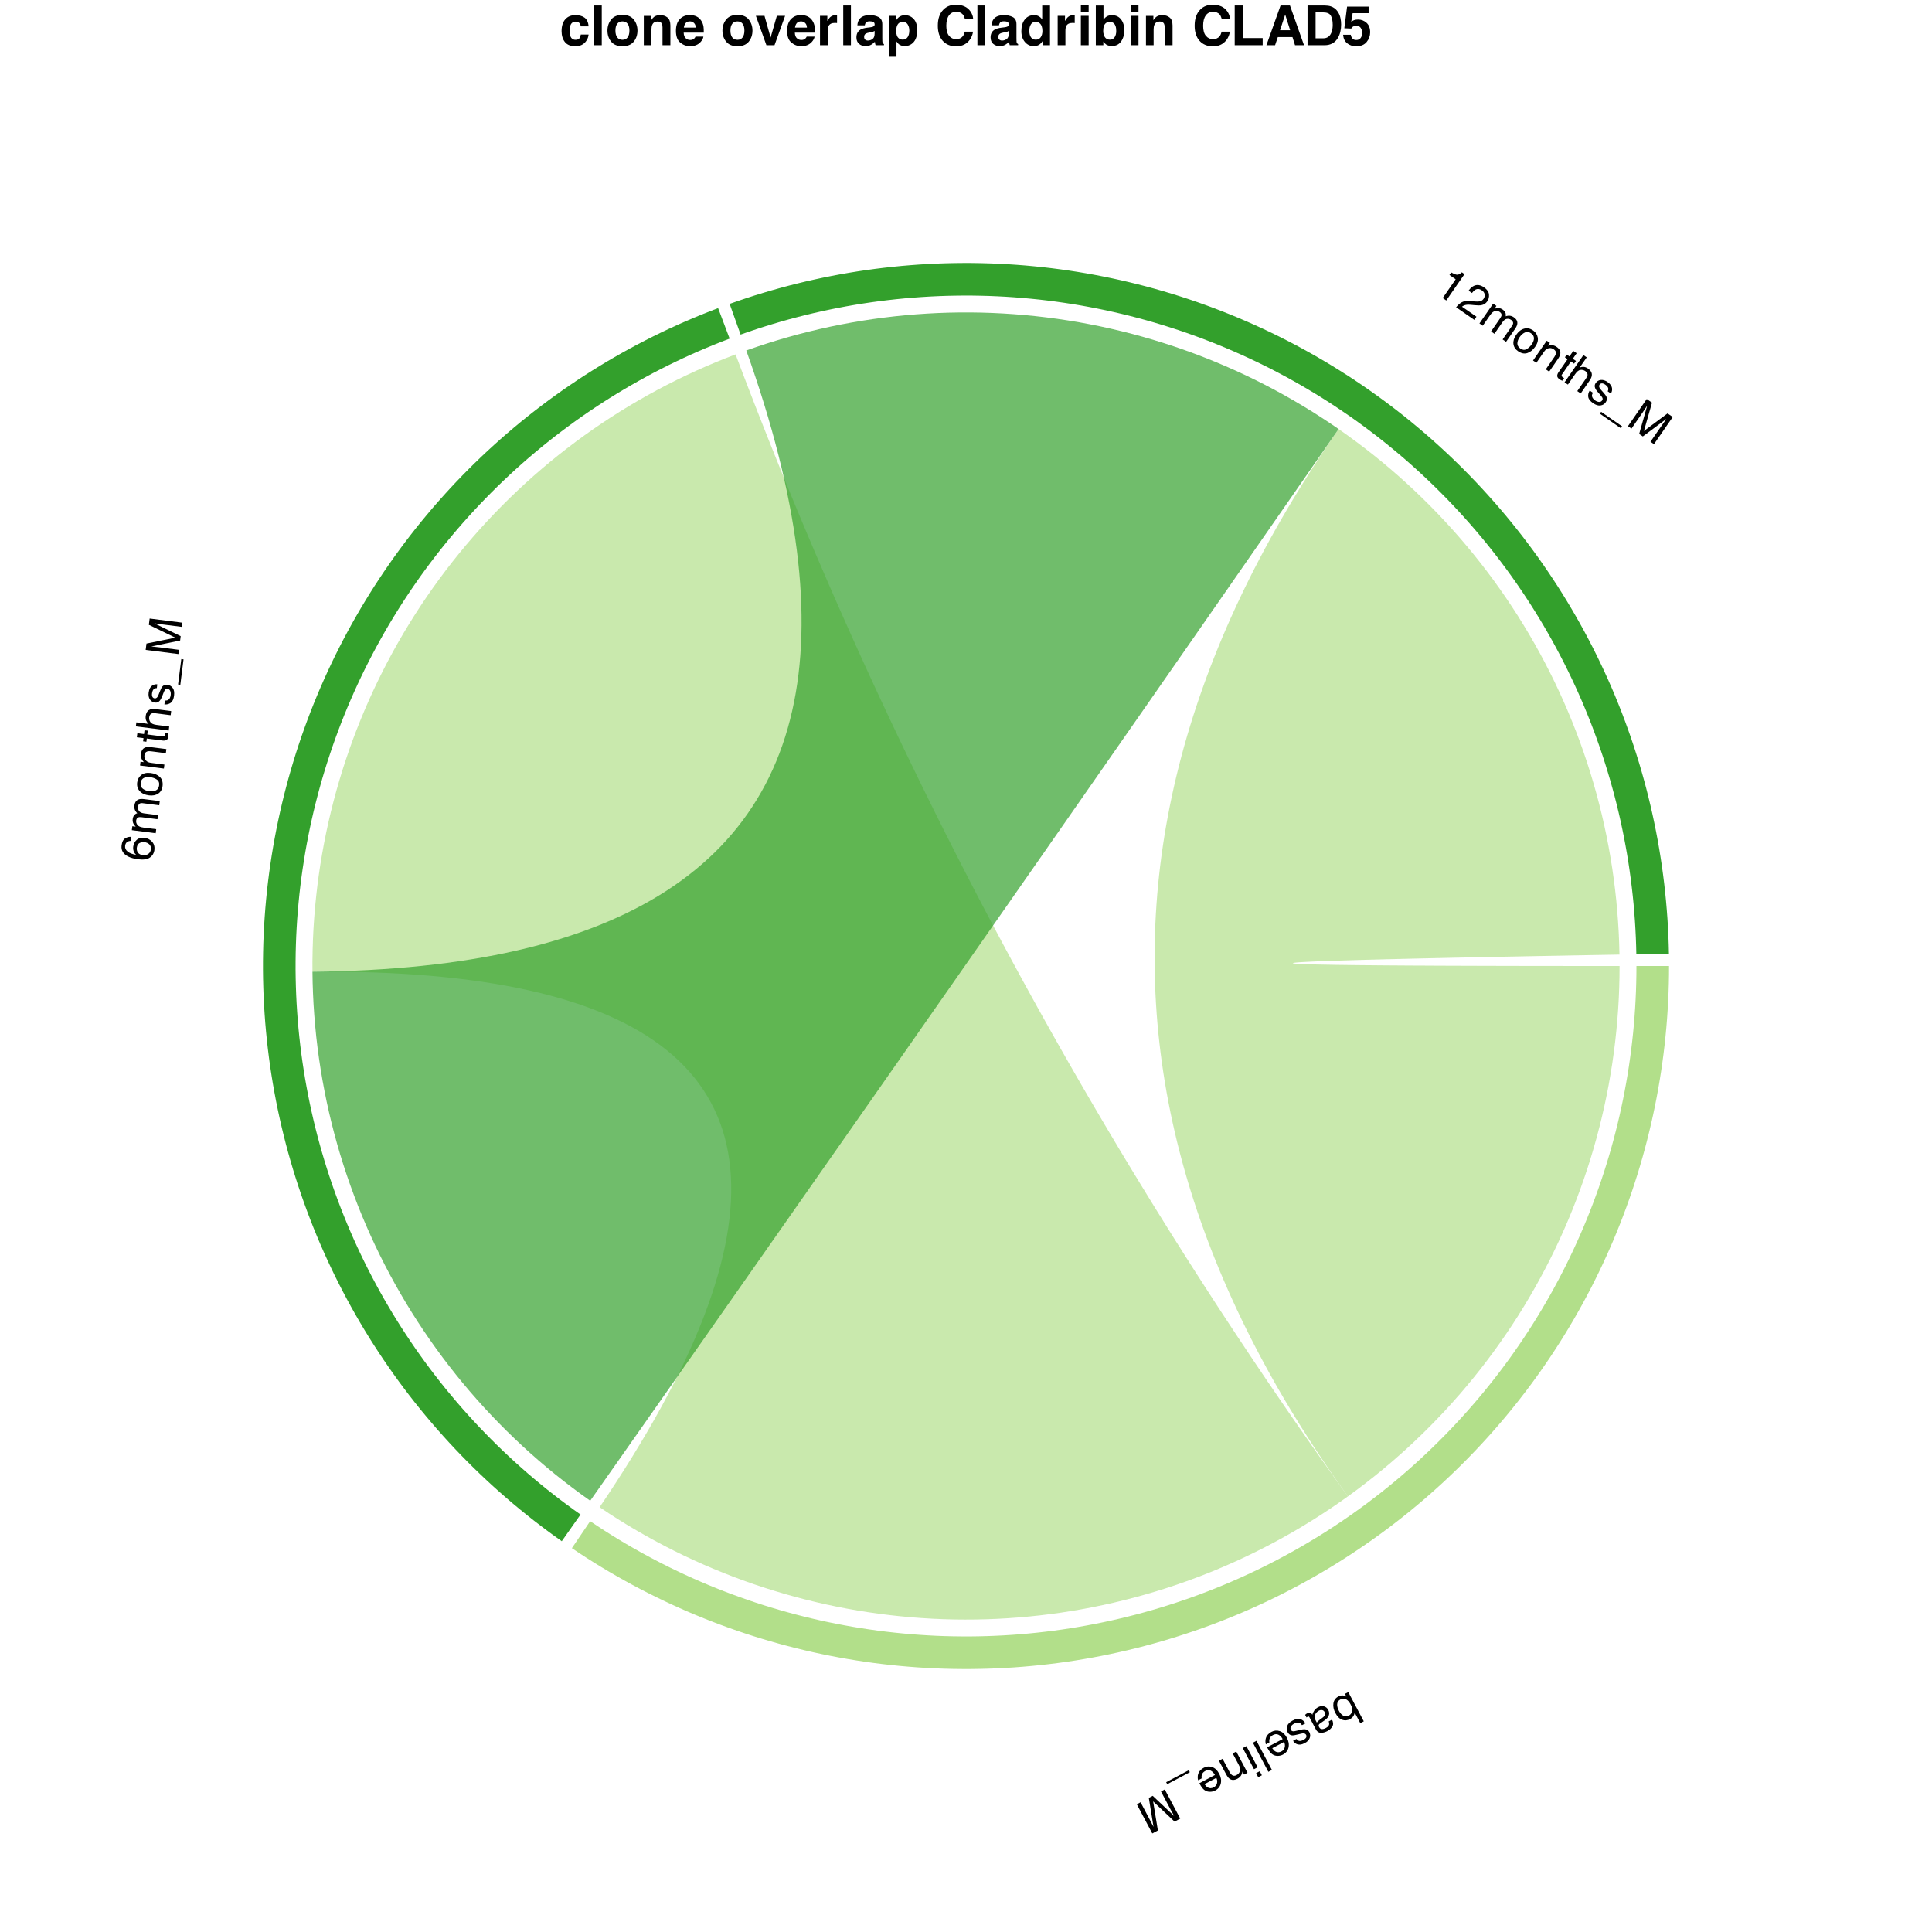 <?xml version="1.0" encoding="UTF-8"?>
<svg xmlns="http://www.w3.org/2000/svg" xmlns:xlink="http://www.w3.org/1999/xlink" width="504pt" height="504pt" viewBox="0 0 504 504" version="1.1">
<defs>
<g>
<symbol overflow="visible" id="glyph0-0">
<path style="stroke:none;" d="M -0.34 0.18 L 3.691 7.785 L -2.344 10.988 L -6.375 3.383 Z M -4.918 3.832 L -1.895 9.527 L 2.234 7.336 L -0.789 1.641 Z M -4.918 3.832 "/>
</symbol>
<symbol overflow="visible" id="glyph0-1">
<path style="stroke:none;" d="M 3.438 7.953 L 2.531 8.434 L 1.066 5.676 C 1.004 6.051 0.871 6.379 0.66 6.672 C 0.453 6.961 0.184 7.191 -0.148 7.367 C -0.84 7.734 -1.523 7.797 -2.207 7.547 C -2.887 7.301 -3.473 6.715 -3.965 5.793 C -4.43 4.914 -4.605 4.074 -4.488 3.27 C -4.371 2.465 -3.938 1.863 -3.184 1.465 C -2.762 1.242 -2.352 1.152 -1.957 1.203 C -1.719 1.234 -1.43 1.328 -1.094 1.488 L -1.469 0.781 L -0.609 0.324 Z M -2.691 2.258 C -3.195 2.523 -3.465 2.926 -3.504 3.457 C -3.539 3.988 -3.387 4.586 -3.035 5.238 C -2.727 5.824 -2.348 6.238 -1.895 6.488 C -1.441 6.738 -0.969 6.734 -0.484 6.477 C -0.059 6.254 0.23 5.898 0.383 5.414 C 0.535 4.93 0.422 4.328 0.039 3.609 C -0.238 3.086 -0.527 2.699 -0.832 2.445 C -1.402 1.965 -2.02 1.902 -2.691 2.258 Z M -2.691 2.258 "/>
</symbol>
<symbol overflow="visible" id="glyph0-2">
<path style="stroke:none;" d="M -0.613 2.215 C -0.758 1.945 -0.969 1.789 -1.246 1.738 C -1.527 1.688 -1.801 1.73 -2.07 1.875 C -2.398 2.047 -2.676 2.293 -2.902 2.609 C -3.285 3.133 -3.324 3.684 -3.02 4.258 L -2.625 5.008 C -2.547 4.875 -2.434 4.734 -2.281 4.594 C -2.125 4.449 -1.969 4.32 -1.805 4.207 L -1.281 3.836 C -0.965 3.613 -0.75 3.406 -0.633 3.223 C -0.434 2.906 -0.426 2.57 -0.613 2.215 Z M -1.871 5.297 C -2.07 5.438 -2.168 5.605 -2.16 5.797 C -2.156 5.902 -2.113 6.031 -2.031 6.184 C -1.863 6.504 -1.629 6.672 -1.324 6.695 C -1.023 6.719 -0.66 6.621 -0.242 6.395 C 0.246 6.137 0.52 5.824 0.586 5.453 C 0.621 5.25 0.582 4.992 0.465 4.688 L 1.336 4.227 C 1.68 4.918 1.711 5.512 1.426 6.008 C 1.141 6.5 0.719 6.895 0.156 7.195 C -0.496 7.539 -1.094 7.695 -1.633 7.664 C -2.168 7.629 -2.574 7.352 -2.852 6.828 L -4.547 3.633 C -4.598 3.535 -4.66 3.469 -4.73 3.43 C -4.801 3.395 -4.898 3.41 -5.027 3.477 C -5.07 3.5 -5.113 3.527 -5.164 3.559 C -5.211 3.59 -5.262 3.629 -5.316 3.668 L -5.68 2.98 C -5.559 2.863 -5.461 2.777 -5.391 2.727 C -5.32 2.676 -5.219 2.617 -5.09 2.547 C -4.77 2.379 -4.477 2.367 -4.207 2.52 C -4.066 2.598 -3.926 2.742 -3.777 2.945 C -3.719 2.598 -3.559 2.238 -3.301 1.863 C -3.043 1.492 -2.699 1.195 -2.273 0.969 C -1.758 0.695 -1.254 0.629 -0.766 0.766 C -0.273 0.906 0.098 1.211 0.348 1.68 C 0.621 2.195 0.672 2.676 0.5 3.129 C 0.328 3.582 0 3.98 -0.484 4.324 Z M -1.871 5.297 "/>
</symbol>
<symbol overflow="visible" id="glyph0-3">
<path style="stroke:none;" d="M -0.312 2.395 C -0.508 2.098 -0.711 1.902 -0.926 1.805 C -1.32 1.629 -1.809 1.695 -2.387 2.004 C -2.73 2.188 -2.996 2.422 -3.18 2.711 C -3.359 3 -3.367 3.301 -3.203 3.617 C -3.074 3.855 -2.875 3.98 -2.598 3.992 C -2.422 3.996 -2.109 3.945 -1.66 3.832 L -0.82 3.625 C -0.285 3.492 0.133 3.438 0.434 3.465 C 0.965 3.504 1.352 3.746 1.586 4.191 C 1.867 4.715 1.902 5.242 1.695 5.766 C 1.492 6.289 1.07 6.723 0.43 7.062 C -0.406 7.504 -1.137 7.578 -1.766 7.285 C -2.16 7.098 -2.453 6.82 -2.637 6.461 L -1.754 5.992 C -1.625 6.195 -1.449 6.348 -1.227 6.449 C -0.883 6.582 -0.449 6.508 0.078 6.227 C 0.43 6.039 0.664 5.832 0.773 5.602 C 0.883 5.371 0.879 5.145 0.762 4.922 C 0.633 4.68 0.41 4.551 0.098 4.531 C -0.086 4.52 -0.332 4.551 -0.637 4.629 L -1.332 4.805 C -2.086 5 -2.617 5.078 -2.926 5.047 C -3.414 5.004 -3.793 4.723 -4.066 4.215 C -4.328 3.719 -4.367 3.195 -4.184 2.637 C -4 2.078 -3.523 1.598 -2.758 1.191 C -1.934 0.754 -1.25 0.633 -0.707 0.824 C -0.164 1.016 0.266 1.383 0.582 1.922 Z M -0.312 2.395 "/>
</symbol>
<symbol overflow="visible" id="glyph0-4">
<path style="stroke:none;" d="M 0.016 7.254 C -0.379 7.465 -0.809 7.574 -1.273 7.586 C -1.742 7.598 -2.148 7.508 -2.5 7.316 C -2.836 7.137 -3.133 6.875 -3.391 6.535 C -3.582 6.309 -3.824 5.918 -4.121 5.359 L -0.059 3.203 C -0.375 2.648 -0.746 2.27 -1.176 2.059 C -1.605 1.852 -2.078 1.887 -2.602 2.164 C -3.086 2.422 -3.391 2.785 -3.508 3.262 C -3.574 3.535 -3.578 3.812 -3.52 4.094 L -4.434 4.582 C -4.52 4.367 -4.559 4.098 -4.555 3.773 C -4.551 3.449 -4.508 3.164 -4.422 2.918 C -4.285 2.492 -4.035 2.117 -3.668 1.801 C -3.473 1.625 -3.234 1.465 -2.949 1.312 C -2.262 0.945 -1.543 0.887 -0.797 1.137 C -0.051 1.383 0.562 1.961 1.043 2.863 C 1.516 3.754 1.656 4.605 1.469 5.418 C 1.281 6.23 0.797 6.84 0.016 7.254 Z M -2.773 5.59 C -2.52 5.973 -2.262 6.25 -1.992 6.418 C -1.5 6.73 -0.957 6.73 -0.359 6.414 C 0.07 6.188 0.348 5.84 0.473 5.379 C 0.598 4.914 0.543 4.441 0.309 3.957 Z M -2.773 5.59 "/>
</symbol>
<symbol overflow="visible" id="glyph0-5">
<path style="stroke:none;" d="M 3.324 7.98 L 2.395 8.473 L -1.641 0.871 L -0.711 0.375 Z M 3.324 7.98 "/>
</symbol>
<symbol overflow="visible" id="glyph0-6">
<path style="stroke:none;" d="M 2.246 5.879 L 1.297 6.383 L -1.629 0.863 L -0.684 0.363 Z M 3.352 7.965 L 2.402 8.469 L 1.844 7.414 L 2.789 6.91 Z M 3.352 7.965 "/>
</symbol>
<symbol overflow="visible" id="glyph0-7">
<path style="stroke:none;" d="M 2.258 5.906 L 1.375 6.375 L 0.957 5.59 C 0.867 6.051 0.711 6.434 0.492 6.73 C 0.273 7.027 -0.016 7.27 -0.371 7.461 C -1.16 7.879 -1.836 7.887 -2.402 7.484 C -2.715 7.266 -3.02 6.875 -3.316 6.316 L -5.203 2.762 L -4.254 2.258 L -2.402 5.75 C -2.223 6.09 -2.027 6.336 -1.816 6.488 C -1.469 6.746 -1.078 6.762 -0.641 6.527 C -0.422 6.41 -0.25 6.293 -0.133 6.172 C 0.082 5.961 0.227 5.691 0.297 5.359 C 0.355 5.094 0.355 4.852 0.301 4.633 C 0.242 4.414 0.117 4.121 -0.074 3.762 L -1.613 0.855 L -0.684 0.363 Z M 2.258 5.906 "/>
</symbol>
<symbol overflow="visible" id="glyph0-8">
<path style="stroke:none;" d="M -0.703 -1.324 L -0.426 -0.801 L -6.32 2.324 L -6.598 1.805 Z M -0.703 -1.324 "/>
</symbol>
<symbol overflow="visible" id="glyph0-9">
<path style="stroke:none;" d="M 3.254 8.02 L 1.777 8.801 L -3.816 3.531 L -2.574 11.109 L -4.035 11.887 L -8.07 4.281 L -7.09 3.762 L -4.711 8.25 C -4.629 8.406 -4.496 8.664 -4.312 9.027 C -4.129 9.391 -3.926 9.777 -3.707 10.188 L -4.941 2.621 L -3.922 2.082 L 1.664 7.336 L 1.539 7.102 C 1.441 6.918 1.285 6.637 1.074 6.258 C 0.863 5.883 0.711 5.602 0.617 5.426 L -1.766 0.938 L -0.781 0.414 Z M 3.254 8.02 "/>
</symbol>
<symbol overflow="visible" id="glyph1-0">
<path style="stroke:none;" d="M 0.047 -0.383 L -8.492 -1.465 L -7.633 -8.242 L 0.906 -7.16 Z M -0.297 -6.227 L -6.695 -7.039 L -7.285 -2.398 L -0.887 -1.59 Z M -0.297 -6.227 "/>
</symbol>
<symbol overflow="visible" id="glyph1-1">
<path style="stroke:none;" d="M -7.918 -4.543 C -7.801 -5.473 -7.477 -6.09 -6.945 -6.395 C -6.418 -6.699 -5.898 -6.82 -5.387 -6.754 L -5.52 -5.719 C -5.855 -5.699 -6.125 -5.633 -6.328 -5.523 C -6.711 -5.316 -6.934 -4.953 -6.996 -4.441 C -7.07 -3.855 -6.859 -3.359 -6.363 -2.945 C -5.867 -2.531 -5.117 -2.242 -4.113 -2.074 C -4.438 -2.359 -4.66 -2.695 -4.789 -3.082 C -4.902 -3.434 -4.934 -3.816 -4.879 -4.227 C -4.793 -4.926 -4.492 -5.504 -3.98 -5.969 C -3.469 -6.43 -2.77 -6.605 -1.887 -6.492 C -1.133 -6.398 -0.492 -6.066 0.027 -5.5 C 0.547 -4.934 0.75 -4.195 0.637 -3.285 C 0.535 -2.508 0.156 -1.871 -0.508 -1.383 C -1.172 -0.891 -2.199 -0.734 -3.598 -0.91 C -4.633 -1.043 -5.496 -1.281 -6.184 -1.621 C -7.504 -2.281 -8.082 -3.254 -7.918 -4.543 Z M -0.281 -3.496 C -0.211 -4.047 -0.348 -4.484 -0.68 -4.801 C -1.016 -5.121 -1.438 -5.316 -1.941 -5.379 C -2.367 -5.434 -2.789 -5.363 -3.203 -5.168 C -3.621 -4.973 -3.871 -4.551 -3.953 -3.91 C -4.008 -3.461 -3.91 -3.047 -3.652 -2.668 C -3.398 -2.293 -2.973 -2.066 -2.371 -1.988 C -1.844 -1.922 -1.379 -2.02 -0.984 -2.285 C -0.586 -2.547 -0.352 -2.949 -0.281 -3.496 Z M -0.281 -3.496 "/>
</symbol>
<symbol overflow="visible" id="glyph1-2">
<path style="stroke:none;" d="M -6.129 -1.559 L -5.996 -2.59 L -5.113 -2.48 C -5.387 -2.766 -5.582 -3.02 -5.695 -3.238 C -5.891 -3.613 -5.957 -4.02 -5.902 -4.457 C -5.84 -4.953 -5.668 -5.336 -5.383 -5.609 C -5.223 -5.762 -4.996 -5.891 -4.711 -5.996 C -5.012 -6.27 -5.227 -6.574 -5.348 -6.91 C -5.469 -7.242 -5.504 -7.605 -5.453 -7.996 C -5.348 -8.836 -4.973 -9.367 -4.328 -9.59 C -3.984 -9.711 -3.535 -9.738 -2.984 -9.668 L 1.16 -9.145 L 1.023 -8.055 L -3.305 -8.605 C -3.719 -8.656 -4.016 -8.59 -4.195 -8.402 C -4.379 -8.215 -4.488 -7.973 -4.527 -7.672 C -4.578 -7.262 -4.484 -6.891 -4.246 -6.559 C -4.008 -6.227 -3.57 -6.023 -2.926 -5.941 L 0.695 -5.48 L 0.559 -4.418 L -3.504 -4.934 C -3.926 -4.988 -4.238 -4.977 -4.445 -4.898 C -4.758 -4.777 -4.941 -4.5 -4.996 -4.066 C -5.047 -3.672 -4.938 -3.289 -4.672 -2.93 C -4.406 -2.566 -3.875 -2.332 -3.07 -2.23 L 0.23 -1.812 L 0.098 -0.766 Z M -6.129 -1.559 "/>
</symbol>
<symbol overflow="visible" id="glyph1-3">
<path style="stroke:none;" d="M -0.266 -3.324 C -0.176 -4.016 -0.379 -4.527 -0.871 -4.852 C -1.363 -5.176 -1.93 -5.379 -2.574 -5.457 C -3.156 -5.531 -3.641 -5.5 -4.027 -5.359 C -4.637 -5.137 -4.988 -4.668 -5.082 -3.945 C -5.164 -3.305 -4.977 -2.809 -4.527 -2.457 C -4.074 -2.105 -3.504 -1.887 -2.812 -1.797 C -2.152 -1.715 -1.582 -1.789 -1.102 -2.023 C -0.625 -2.258 -0.344 -2.691 -0.266 -3.324 Z M -5.988 -4.09 C -5.887 -4.891 -5.535 -5.535 -4.93 -6.023 C -4.324 -6.512 -3.504 -6.688 -2.465 -6.555 C -1.461 -6.43 -0.664 -6.078 -0.07 -5.508 C 0.523 -4.938 0.754 -4.137 0.625 -3.109 C 0.516 -2.254 0.141 -1.609 -0.504 -1.18 C -1.148 -0.75 -1.957 -0.598 -2.934 -0.719 C -3.98 -0.852 -4.777 -1.223 -5.332 -1.832 C -5.883 -2.441 -6.105 -3.195 -5.988 -4.09 Z M -5.988 -4.09 "/>
</symbol>
<symbol overflow="visible" id="glyph1-4">
<path style="stroke:none;" d="M -6.129 -1.559 L -6.004 -2.551 L -5.117 -2.438 C -5.445 -2.777 -5.668 -3.125 -5.785 -3.473 C -5.902 -3.824 -5.934 -4.199 -5.883 -4.602 C -5.77 -5.484 -5.387 -6.043 -4.734 -6.277 C -4.375 -6.402 -3.879 -6.43 -3.254 -6.348 L 0.742 -5.844 L 0.605 -4.777 L -3.316 -5.277 C -3.695 -5.324 -4.012 -5.305 -4.258 -5.223 C -4.668 -5.086 -4.906 -4.773 -4.969 -4.285 C -5 -4.039 -5 -3.832 -4.969 -3.664 C -4.922 -3.367 -4.781 -3.094 -4.555 -2.844 C -4.371 -2.645 -4.172 -2.504 -3.961 -2.426 C -3.746 -2.344 -3.438 -2.277 -3.031 -2.227 L 0.23 -1.812 L 0.098 -0.766 Z M -6.129 -1.559 "/>
</symbol>
<symbol overflow="visible" id="glyph1-5">
<path style="stroke:none;" d="M -7.84 -1.984 L -7.707 -3.043 L -5.969 -2.824 L -5.84 -3.816 L -4.988 -3.711 L -5.113 -2.715 L -1.051 -2.199 C -0.832 -2.172 -0.68 -2.227 -0.586 -2.367 C -0.531 -2.441 -0.496 -2.574 -0.469 -2.766 C -0.465 -2.816 -0.457 -2.871 -0.453 -2.93 C -0.449 -2.988 -0.445 -3.055 -0.441 -3.133 L 0.383 -3.027 C 0.402 -2.902 0.414 -2.777 0.41 -2.645 C 0.41 -2.512 0.402 -2.371 0.383 -2.219 C 0.32 -1.73 0.152 -1.414 -0.117 -1.273 C -0.391 -1.129 -0.727 -1.086 -1.125 -1.137 L -5.246 -1.656 L -5.355 -0.816 L -6.207 -0.922 L -6.102 -1.766 Z M -7.84 -1.984 "/>
</symbol>
<symbol overflow="visible" id="glyph1-6">
<path style="stroke:none;" d="M -8.473 -1.855 L -8.34 -2.898 L -5.152 -2.496 C -5.434 -2.785 -5.629 -3.035 -5.73 -3.25 C -5.91 -3.613 -5.965 -4.047 -5.902 -4.551 C -5.789 -5.453 -5.395 -6.027 -4.723 -6.27 C -4.355 -6.398 -3.863 -6.426 -3.254 -6.348 L 0.742 -5.844 L 0.605 -4.766 L -3.32 -5.266 C -3.777 -5.324 -4.121 -5.305 -4.348 -5.219 C -4.711 -5.07 -4.93 -4.734 -4.996 -4.211 C -5.051 -3.777 -4.949 -3.367 -4.695 -2.977 C -4.441 -2.586 -3.902 -2.336 -3.07 -2.23 L 0.23 -1.812 L 0.098 -0.766 Z M -8.473 -1.855 "/>
</symbol>
<symbol overflow="visible" id="glyph1-7">
<path style="stroke:none;" d="M -1.777 -1.637 C -1.426 -1.625 -1.145 -1.676 -0.941 -1.797 C -0.57 -2.016 -0.344 -2.453 -0.262 -3.105 C -0.211 -3.492 -0.254 -3.844 -0.387 -4.16 C -0.516 -4.477 -0.758 -4.656 -1.109 -4.699 C -1.379 -4.734 -1.598 -4.641 -1.766 -4.422 C -1.871 -4.281 -2.008 -3.996 -2.176 -3.566 L -2.492 -2.762 C -2.691 -2.246 -2.887 -1.875 -3.082 -1.645 C -3.422 -1.23 -3.84 -1.055 -4.34 -1.117 C -4.93 -1.191 -5.379 -1.465 -5.691 -1.934 C -6 -2.406 -6.109 -3 -6.02 -3.715 C -5.902 -4.652 -5.539 -5.297 -4.938 -5.641 C -4.555 -5.855 -4.164 -5.934 -3.762 -5.875 L -3.887 -4.887 C -4.125 -4.898 -4.352 -4.84 -4.562 -4.719 C -4.867 -4.512 -5.059 -4.113 -5.137 -3.523 C -5.188 -3.125 -5.148 -2.816 -5.023 -2.594 C -4.898 -2.371 -4.711 -2.246 -4.461 -2.215 C -4.191 -2.18 -3.957 -2.285 -3.762 -2.531 C -3.645 -2.676 -3.531 -2.895 -3.418 -3.188 L -3.16 -3.855 C -2.883 -4.586 -2.645 -5.066 -2.441 -5.301 C -2.121 -5.672 -1.676 -5.824 -1.102 -5.75 C -0.547 -5.68 -0.098 -5.41 0.254 -4.938 C 0.605 -4.465 0.723 -3.801 0.613 -2.941 C 0.496 -2.016 0.203 -1.383 -0.266 -1.051 C -0.734 -0.719 -1.281 -0.578 -1.906 -0.633 Z M -1.777 -1.637 "/>
</symbol>
<symbol overflow="visible" id="glyph1-8">
<path style="stroke:none;" d="M 1.488 0.188 L 0.902 0.113 L 1.742 -6.508 L 2.328 -6.434 Z M 1.488 0.188 "/>
</symbol>
<symbol overflow="visible" id="glyph1-9">
<path style="stroke:none;" d="M -8.43 -1.961 L -8.219 -3.617 L -0.688 -5.156 L -7.598 -8.504 L -7.391 -10.145 L 1.148 -9.062 L 1.008 -7.965 L -4.031 -8.602 C -4.203 -8.625 -4.492 -8.664 -4.895 -8.723 C -5.297 -8.781 -5.727 -8.84 -6.188 -8.898 L 0.703 -5.551 L 0.559 -4.406 L -6.953 -2.867 L -6.691 -2.832 C -6.484 -2.805 -6.164 -2.77 -5.734 -2.727 C -5.305 -2.684 -4.988 -2.648 -4.789 -2.621 L 0.25 -1.98 L 0.109 -0.879 Z M -8.43 -1.961 "/>
</symbol>
<symbol overflow="visible" id="glyph2-0">
<path style="stroke:none;" d="M 0.316 0.219 L 5.215 -6.859 L 10.832 -2.973 L 5.938 4.105 Z M 5.664 2.605 L 9.332 -2.699 L 5.488 -5.359 L 1.816 -0.055 Z M 5.664 2.605 "/>
</symbol>
<symbol overflow="visible" id="glyph2-1">
<path style="stroke:none;" d="M 4.324 -4.234 L 4.785 -4.898 C 5.453 -4.527 5.961 -4.324 6.309 -4.297 C 6.652 -4.27 7.07 -4.48 7.562 -4.926 L 8.246 -4.453 L 3.492 2.418 L 2.566 1.777 L 5.949 -3.109 Z M 4.324 -4.234 "/>
</symbol>
<symbol overflow="visible" id="glyph2-2">
<path style="stroke:none;" d="M 0.309 0.215 C 0.75 -0.359 1.23 -0.789 1.75 -1.082 C 2.27 -1.375 2.961 -1.488 3.832 -1.418 L 5.125 -1.312 C 5.707 -1.266 6.141 -1.27 6.426 -1.324 C 6.875 -1.41 7.215 -1.625 7.453 -1.969 C 7.73 -2.371 7.832 -2.773 7.754 -3.176 C 7.676 -3.578 7.438 -3.918 7.035 -4.195 C 6.441 -4.605 5.875 -4.668 5.336 -4.375 C 5.047 -4.219 4.746 -3.93 4.438 -3.512 L 3.559 -4.121 C 3.984 -4.715 4.434 -5.129 4.906 -5.363 C 5.746 -5.77 6.641 -5.645 7.59 -4.988 C 8.379 -4.441 8.809 -3.828 8.879 -3.148 C 8.949 -2.469 8.801 -1.867 8.438 -1.344 C 8.055 -0.789 7.535 -0.453 6.875 -0.332 C 6.492 -0.258 5.898 -0.262 5.094 -0.34 L 4.18 -0.43 C 3.746 -0.473 3.383 -0.48 3.094 -0.445 C 2.578 -0.387 2.164 -0.219 1.844 0.062 L 5.613 2.672 L 5.047 3.492 Z M 0.309 0.215 "/>
</symbol>
<symbol overflow="visible" id="glyph2-3">
<path style="stroke:none;" d="M 4.207 -4.719 L 5.062 -4.129 L 4.559 -3.395 C 4.938 -3.508 5.254 -3.562 5.5 -3.562 C 5.922 -3.559 6.312 -3.434 6.676 -3.184 C 7.086 -2.898 7.348 -2.566 7.461 -2.191 C 7.52 -1.98 7.531 -1.719 7.492 -1.414 C 7.875 -1.559 8.242 -1.605 8.594 -1.559 C 8.949 -1.512 9.285 -1.379 9.609 -1.152 C 10.305 -0.672 10.605 -0.094 10.508 0.578 C 10.457 0.941 10.273 1.352 9.957 1.809 L 7.578 5.242 L 6.68 4.621 L 9.16 1.035 C 9.398 0.691 9.473 0.395 9.391 0.148 C 9.309 -0.098 9.145 -0.309 8.895 -0.48 C 8.555 -0.715 8.184 -0.805 7.781 -0.746 C 7.375 -0.688 6.988 -0.391 6.621 0.141 L 4.543 3.145 L 3.664 2.535 L 5.992 -0.836 C 6.234 -1.184 6.371 -1.469 6.398 -1.688 C 6.434 -2.02 6.27 -2.309 5.91 -2.559 C 5.582 -2.785 5.195 -2.863 4.754 -2.797 C 4.309 -2.727 3.855 -2.363 3.398 -1.695 L 1.504 1.039 L 0.637 0.441 Z M 4.207 -4.719 "/>
</symbol>
<symbol overflow="visible" id="glyph2-4">
<path style="stroke:none;" d="M 3.07 1.297 C 3.645 1.695 4.191 1.75 4.707 1.465 C 5.219 1.176 5.66 0.766 6.031 0.23 C 6.363 -0.25 6.559 -0.695 6.613 -1.102 C 6.699 -1.746 6.441 -2.277 5.844 -2.691 C 5.312 -3.059 4.789 -3.121 4.266 -2.883 C 3.746 -2.645 3.289 -2.238 2.895 -1.668 C 2.512 -1.117 2.316 -0.578 2.305 -0.043 C 2.293 0.488 2.547 0.938 3.07 1.297 Z M 6.391 -3.43 C 7.055 -2.969 7.465 -2.359 7.617 -1.598 C 7.77 -0.836 7.551 -0.027 6.953 0.836 C 6.379 1.668 5.699 2.215 4.918 2.477 C 4.137 2.738 3.324 2.578 2.473 1.988 C 1.762 1.496 1.363 0.867 1.277 0.098 C 1.191 -0.672 1.43 -1.461 1.992 -2.27 C 2.59 -3.137 3.289 -3.676 4.086 -3.887 C 4.883 -4.094 5.648 -3.941 6.391 -3.43 Z M 6.391 -3.43 "/>
</symbol>
<symbol overflow="visible" id="glyph2-5">
<path style="stroke:none;" d="M 4.207 -4.719 L 5.031 -4.152 L 4.523 -3.418 C 4.977 -3.551 5.387 -3.59 5.75 -3.531 C 6.113 -3.473 6.461 -3.332 6.797 -3.098 C 7.531 -2.594 7.848 -1.996 7.75 -1.305 C 7.699 -0.93 7.492 -0.48 7.133 0.039 L 4.844 3.352 L 3.961 2.742 L 6.211 -0.512 C 6.43 -0.828 6.559 -1.113 6.598 -1.371 C 6.664 -1.797 6.496 -2.152 6.094 -2.434 C 5.887 -2.574 5.703 -2.672 5.543 -2.719 C 5.258 -2.812 4.949 -2.816 4.625 -2.73 C 4.363 -2.66 4.145 -2.547 3.977 -2.395 C 3.809 -2.246 3.605 -2 3.375 -1.664 L 1.504 1.039 L 0.637 0.441 Z M 4.207 -4.719 "/>
</symbol>
<symbol overflow="visible" id="glyph2-6">
<path style="stroke:none;" d="M 5.375 -6.043 L 6.254 -5.434 L 5.258 -3.992 L 6.082 -3.422 L 5.59 -2.715 L 4.766 -3.285 L 2.438 0.082 C 2.312 0.262 2.289 0.426 2.371 0.57 C 2.414 0.652 2.512 0.75 2.672 0.855 C 2.711 0.887 2.758 0.918 2.809 0.949 C 2.855 0.98 2.914 1.016 2.984 1.051 L 2.512 1.738 C 2.391 1.699 2.273 1.645 2.156 1.586 C 2.039 1.523 1.918 1.449 1.793 1.363 C 1.387 1.082 1.188 0.789 1.184 0.48 C 1.184 0.172 1.297 -0.145 1.527 -0.477 L 3.891 -3.891 L 3.191 -4.375 L 3.68 -5.086 L 4.379 -4.602 Z M 5.375 -6.043 "/>
</symbol>
<symbol overflow="visible" id="glyph2-7">
<path style="stroke:none;" d="M 5.551 -6.664 L 6.418 -6.062 L 4.59 -3.422 C 4.977 -3.539 5.289 -3.594 5.523 -3.586 C 5.93 -3.578 6.344 -3.43 6.762 -3.141 C 7.508 -2.621 7.836 -2.008 7.738 -1.301 C 7.688 -0.914 7.484 -0.469 7.133 0.039 L 4.844 3.352 L 3.953 2.734 L 6.203 -0.52 C 6.465 -0.898 6.609 -1.211 6.633 -1.453 C 6.672 -1.844 6.473 -2.191 6.039 -2.488 C 5.68 -2.738 5.27 -2.84 4.805 -2.797 C 4.344 -2.75 3.871 -2.383 3.398 -1.695 L 1.504 1.039 L 0.637 0.441 Z M 5.551 -6.664 "/>
</symbol>
<symbol overflow="visible" id="glyph2-8">
<path style="stroke:none;" d="M 2.273 -0.824 C 2.098 -0.516 2.016 -0.242 2.027 -0.008 C 2.055 0.422 2.336 0.824 2.875 1.199 C 3.195 1.422 3.527 1.547 3.867 1.574 C 4.211 1.605 4.48 1.473 4.684 1.18 C 4.836 0.957 4.855 0.723 4.738 0.473 C 4.664 0.316 4.473 0.062 4.168 -0.289 L 3.598 -0.938 C 3.234 -1.352 2.992 -1.699 2.879 -1.977 C 2.668 -2.469 2.707 -2.922 2.992 -3.336 C 3.332 -3.824 3.781 -4.098 4.34 -4.156 C 4.902 -4.215 5.48 -4.039 6.074 -3.629 C 6.852 -3.09 7.254 -2.477 7.281 -1.781 C 7.297 -1.344 7.184 -0.961 6.949 -0.629 L 6.129 -1.195 C 6.25 -1.402 6.301 -1.629 6.293 -1.875 C 6.25 -2.242 5.984 -2.594 5.492 -2.934 C 5.164 -3.16 4.871 -3.27 4.617 -3.262 C 4.363 -3.254 4.164 -3.145 4.02 -2.938 C 3.863 -2.715 3.852 -2.457 3.98 -2.168 C 4.055 -2 4.195 -1.797 4.402 -1.562 L 4.879 -1.027 C 5.398 -0.445 5.715 -0.012 5.828 0.277 C 6.012 0.734 5.941 1.199 5.609 1.672 C 5.293 2.133 4.844 2.41 4.266 2.5 C 3.684 2.594 3.039 2.395 2.324 1.902 C 1.559 1.371 1.133 0.82 1.055 0.25 C 0.977 -0.32 1.105 -0.871 1.438 -1.398 Z M 2.273 -0.824 "/>
</symbol>
<symbol overflow="visible" id="glyph2-9">
<path style="stroke:none;" d="M -0.852 1.234 L -0.516 0.746 L 4.973 4.543 L 4.637 5.031 Z M -0.852 1.234 "/>
</symbol>
<symbol overflow="visible" id="glyph2-10">
<path style="stroke:none;" d="M 5.625 -6.574 L 7 -5.625 L 4.891 1.766 L 11.051 -2.82 L 12.41 -1.883 L 7.512 5.199 L 6.602 4.566 L 9.492 0.391 C 9.594 0.246 9.762 0.008 10 -0.32 C 10.234 -0.652 10.488 -1.008 10.75 -1.391 L 4.602 3.184 L 3.652 2.527 L 5.75 -4.852 L 5.598 -4.633 C 5.48 -4.461 5.301 -4.191 5.062 -3.832 C 4.824 -3.473 4.648 -3.207 4.535 -3.039 L 1.645 1.137 L 0.727 0.504 Z M 5.625 -6.574 "/>
</symbol>
<symbol overflow="visible" id="glyph3-0">
<path style="stroke:none;" d="M 1.082 0 L 1.082 -10.363 L 9.43 -10.363 L 9.43 0 Z M 8.137 -1.293 L 8.137 -9.07 L 2.375 -9.07 L 2.375 -1.293 Z M 8.137 -1.293 "/>
</symbol>
<symbol overflow="visible" id="glyph3-1">
<path style="stroke:none;" d="M 5.512 -4.914 C 5.473 -5.199 5.379 -5.457 5.223 -5.688 C 5 -5.996 4.648 -6.152 4.176 -6.152 C 3.5 -6.152 3.039 -5.816 2.793 -5.148 C 2.66 -4.793 2.594 -4.316 2.594 -3.727 C 2.594 -3.164 2.66 -2.711 2.793 -2.371 C 3.031 -1.734 3.48 -1.414 4.141 -1.414 C 4.609 -1.414 4.941 -1.539 5.141 -1.793 C 5.336 -2.047 5.457 -2.375 5.5 -2.777 L 7.543 -2.777 C 7.496 -2.168 7.277 -1.59 6.883 -1.047 C 6.254 -0.172 5.324 0.266 4.094 0.266 C 2.859 0.266 1.953 -0.098 1.371 -0.828 C 0.789 -1.559 0.5 -2.512 0.5 -3.676 C 0.5 -4.992 0.82 -6.02 1.461 -6.75 C 2.105 -7.48 2.992 -7.848 4.121 -7.848 C 5.082 -7.848 5.867 -7.633 6.48 -7.199 C 7.09 -6.77 7.453 -6.008 7.566 -4.914 Z M 5.512 -4.914 "/>
</symbol>
<symbol overflow="visible" id="glyph3-2">
<path style="stroke:none;" d="M 2.98 0 L 0.977 0 L 0.977 -10.363 L 2.98 -10.363 Z M 2.98 0 "/>
</symbol>
<symbol overflow="visible" id="glyph3-3">
<path style="stroke:none;" d="M 4.375 -1.414 C 4.961 -1.414 5.41 -1.621 5.723 -2.039 C 6.035 -2.457 6.195 -3.051 6.195 -3.816 C 6.195 -4.586 6.039 -5.18 5.723 -5.594 C 5.41 -6.008 4.961 -6.215 4.375 -6.215 C 3.789 -6.215 3.336 -6.008 3.02 -5.594 C 2.703 -5.18 2.547 -4.586 2.547 -3.816 C 2.547 -3.047 2.703 -2.457 3.02 -2.039 C 3.336 -1.621 3.789 -1.414 4.375 -1.414 Z M 8.297 -3.816 C 8.297 -2.691 7.973 -1.73 7.328 -0.93 C 6.68 -0.133 5.699 0.266 4.379 0.266 C 3.062 0.266 2.082 -0.133 1.434 -0.93 C 0.789 -1.73 0.465 -2.691 0.465 -3.816 C 0.465 -4.922 0.789 -5.883 1.434 -6.695 C 2.082 -7.504 3.062 -7.91 4.379 -7.91 C 5.695 -7.91 6.68 -7.504 7.328 -6.695 C 7.973 -5.883 8.297 -4.926 8.297 -3.816 Z M 8.297 -3.816 "/>
</symbol>
<symbol overflow="visible" id="glyph3-4">
<path style="stroke:none;" d="M 5.184 -7.848 C 5.973 -7.848 6.621 -7.641 7.125 -7.223 C 7.629 -6.809 7.883 -6.121 7.883 -5.16 L 7.883 0 L 5.828 0 L 5.828 -4.66 C 5.828 -5.062 5.773 -5.375 5.668 -5.59 C 5.469 -5.984 5.094 -6.18 4.543 -6.18 C 3.863 -6.18 3.395 -5.891 3.145 -5.316 C 3.012 -5.012 2.945 -4.621 2.945 -4.148 L 2.945 0 L 0.949 0 L 0.949 -7.648 L 2.883 -7.648 L 2.883 -6.531 C 3.141 -6.926 3.383 -7.211 3.613 -7.383 C 4.027 -7.691 4.551 -7.848 5.184 -7.848 Z M 5.184 -7.848 "/>
</symbol>
<symbol overflow="visible" id="glyph3-5">
<path style="stroke:none;" d="M 3.957 -6.215 C 3.492 -6.215 3.133 -6.07 2.879 -5.781 C 2.625 -5.488 2.465 -5.094 2.398 -4.598 L 5.512 -4.598 C 5.48 -5.129 5.32 -5.531 5.031 -5.805 C 4.742 -6.078 4.387 -6.215 3.957 -6.215 Z M 3.957 -7.867 C 4.594 -7.867 5.172 -7.75 5.68 -7.508 C 6.191 -7.27 6.613 -6.895 6.945 -6.379 C 7.246 -5.922 7.441 -5.395 7.531 -4.797 C 7.582 -4.445 7.602 -3.938 7.594 -3.277 L 2.348 -3.277 C 2.375 -2.508 2.617 -1.969 3.074 -1.66 C 3.352 -1.469 3.684 -1.371 4.07 -1.371 C 4.484 -1.371 4.82 -1.488 5.078 -1.723 C 5.219 -1.848 5.34 -2.023 5.449 -2.25 L 7.496 -2.25 C 7.445 -1.797 7.207 -1.332 6.785 -0.863 C 6.129 -0.117 5.211 0.254 4.027 0.254 C 3.055 0.254 2.195 -0.062 1.449 -0.688 C 0.703 -1.316 0.332 -2.34 0.332 -3.754 C 0.332 -5.082 0.668 -6.098 1.34 -6.805 C 2.012 -7.512 2.887 -7.867 3.957 -7.867 Z M 3.957 -7.867 "/>
</symbol>
<symbol overflow="visible" id="glyph3-6">
<g>
</g>
</symbol>
<symbol overflow="visible" id="glyph3-7">
<path style="stroke:none;" d="M 5.66 -7.664 L 7.812 -7.664 L 5.047 0 L 2.934 0 L 0.184 -7.664 L 2.434 -7.664 L 4.027 -2.012 Z M 5.66 -7.664 "/>
</symbol>
<symbol overflow="visible" id="glyph3-8">
<path style="stroke:none;" d="M 5.098 -7.848 C 5.137 -7.848 5.168 -7.844 5.191 -7.844 C 5.219 -7.84 5.277 -7.836 5.363 -7.832 L 5.363 -5.781 C 5.238 -5.793 5.125 -5.805 5.027 -5.809 C 4.93 -5.812 4.848 -5.816 4.789 -5.816 C 3.98 -5.816 3.441 -5.551 3.164 -5.027 C 3.008 -4.73 2.934 -4.277 2.934 -3.664 L 2.934 0 L 0.914 0 L 0.914 -7.664 L 2.828 -7.664 L 2.828 -6.328 C 3.137 -6.84 3.406 -7.188 3.637 -7.375 C 4.012 -7.688 4.496 -7.848 5.098 -7.848 Z M 5.098 -7.848 "/>
</symbol>
<symbol overflow="visible" id="glyph3-9">
<path style="stroke:none;" d="M 5.16 -3.727 C 5.035 -3.648 4.906 -3.582 4.777 -3.531 C 4.648 -3.484 4.473 -3.438 4.246 -3.395 L 3.797 -3.312 C 3.375 -3.238 3.074 -3.145 2.891 -3.039 C 2.582 -2.855 2.426 -2.57 2.426 -2.188 C 2.426 -1.844 2.52 -1.598 2.711 -1.445 C 2.902 -1.293 3.133 -1.215 3.402 -1.215 C 3.836 -1.215 4.23 -1.344 4.594 -1.598 C 4.957 -1.852 5.148 -2.312 5.16 -2.98 Z M 3.945 -4.66 C 4.316 -4.707 4.578 -4.766 4.738 -4.836 C 5.023 -4.957 5.168 -5.148 5.168 -5.406 C 5.168 -5.719 5.059 -5.938 4.84 -6.059 C 4.621 -6.176 4.305 -6.238 3.883 -6.238 C 3.41 -6.238 3.074 -6.121 2.875 -5.887 C 2.734 -5.711 2.641 -5.477 2.594 -5.184 L 0.66 -5.184 C 0.703 -5.852 0.891 -6.402 1.223 -6.836 C 1.754 -7.508 2.664 -7.848 3.953 -7.848 C 4.789 -7.848 5.535 -7.68 6.188 -7.348 C 6.84 -7.016 7.164 -6.387 7.164 -5.465 L 7.164 -1.949 C 7.164 -1.703 7.168 -1.41 7.18 -1.062 C 7.191 -0.801 7.234 -0.621 7.297 -0.527 C 7.363 -0.434 7.461 -0.355 7.594 -0.297 L 7.594 0 L 5.414 0 C 5.352 -0.156 5.312 -0.301 5.289 -0.438 C 5.266 -0.574 5.246 -0.727 5.23 -0.898 C 4.953 -0.598 4.637 -0.344 4.273 -0.133 C 3.844 0.113 3.355 0.238 2.812 0.238 C 2.117 0.238 1.547 0.039 1.094 -0.355 C 0.641 -0.75 0.414 -1.312 0.414 -2.039 C 0.414 -2.98 0.777 -3.664 1.504 -4.086 C 1.902 -4.316 2.488 -4.48 3.262 -4.578 Z M 3.945 -4.66 "/>
</symbol>
<symbol overflow="visible" id="glyph3-10">
<path style="stroke:none;" d="M 6.215 -3.832 C 6.215 -4.422 6.082 -4.945 5.812 -5.398 C 5.543 -5.855 5.105 -6.082 4.5 -6.082 C 3.773 -6.082 3.273 -5.738 3.004 -5.047 C 2.863 -4.684 2.793 -4.219 2.793 -3.656 C 2.793 -2.766 3.027 -2.141 3.5 -1.777 C 3.781 -1.566 4.117 -1.461 4.5 -1.461 C 5.059 -1.461 5.484 -1.68 5.777 -2.109 C 6.07 -2.539 6.215 -3.113 6.215 -3.832 Z M 5.078 -7.832 C 5.973 -7.832 6.73 -7.504 7.352 -6.84 C 7.973 -6.18 8.281 -5.211 8.281 -3.93 C 8.281 -2.582 7.98 -1.551 7.371 -0.844 C 6.766 -0.137 5.984 0.219 5.027 0.219 C 4.418 0.219 3.91 0.066 3.508 -0.238 C 3.289 -0.406 3.074 -0.652 2.863 -0.977 L 2.863 3.016 L 0.879 3.016 L 0.879 -7.664 L 2.797 -7.664 L 2.797 -6.531 C 3.012 -6.863 3.242 -7.129 3.488 -7.32 C 3.934 -7.66 4.461 -7.832 5.078 -7.832 Z M 5.078 -7.832 "/>
</symbol>
<symbol overflow="visible" id="glyph3-11">
<path style="stroke:none;" d="M 0.648 -5.098 C 0.648 -6.906 1.133 -8.301 2.102 -9.281 C 2.945 -10.133 4.02 -10.559 5.324 -10.559 C 7.066 -10.559 8.34 -9.988 9.148 -8.844 C 9.594 -8.203 9.832 -7.559 9.863 -6.91 L 7.699 -6.91 C 7.559 -7.406 7.379 -7.785 7.156 -8.035 C 6.762 -8.484 6.18 -8.711 5.406 -8.711 C 4.621 -8.711 4 -8.395 3.543 -7.758 C 3.09 -7.125 2.863 -6.227 2.863 -5.062 C 2.863 -3.898 3.102 -3.027 3.582 -2.449 C 4.062 -1.871 4.672 -1.582 5.414 -1.582 C 6.172 -1.582 6.754 -1.832 7.152 -2.328 C 7.371 -2.594 7.555 -2.996 7.699 -3.531 L 9.844 -3.531 C 9.656 -2.402 9.176 -1.48 8.406 -0.773 C 7.633 -0.066 6.648 0.289 5.441 0.289 C 3.953 0.289 2.781 -0.191 1.926 -1.145 C 1.074 -2.105 0.648 -3.426 0.648 -5.098 Z M 0.648 -5.098 "/>
</symbol>
<symbol overflow="visible" id="glyph3-12">
<path style="stroke:none;" d="M 3.762 -7.848 C 4.227 -7.848 4.637 -7.746 5 -7.539 C 5.359 -7.336 5.652 -7.055 5.879 -6.695 L 5.879 -10.348 L 7.91 -10.348 L 7.91 0 L 5.961 0 L 5.961 -1.062 C 5.676 -0.605 5.352 -0.277 4.984 -0.07 C 4.621 0.137 4.164 0.238 3.621 0.238 C 2.727 0.238 1.973 -0.121 1.359 -0.848 C 0.75 -1.57 0.441 -2.5 0.441 -3.637 C 0.441 -4.941 0.742 -5.973 1.348 -6.723 C 1.949 -7.473 2.754 -7.848 3.762 -7.848 Z M 4.199 -1.449 C 4.766 -1.449 5.195 -1.66 5.492 -2.082 C 5.785 -2.504 5.934 -3.051 5.934 -3.719 C 5.934 -4.656 5.699 -5.328 5.223 -5.73 C 4.934 -5.973 4.598 -6.098 4.211 -6.098 C 3.625 -6.098 3.195 -5.875 2.922 -5.43 C 2.648 -4.988 2.512 -4.438 2.512 -3.781 C 2.512 -3.074 2.648 -2.508 2.93 -2.086 C 3.207 -1.66 3.629 -1.449 4.199 -1.449 Z M 4.199 -1.449 "/>
</symbol>
<symbol overflow="visible" id="glyph3-13">
<path style="stroke:none;" d="M 2.996 -8.578 L 0.965 -8.578 L 0.965 -10.426 L 2.996 -10.426 Z M 0.965 -7.664 L 2.996 -7.664 L 2.996 0 L 0.965 0 Z M 0.965 -7.664 "/>
</symbol>
<symbol overflow="visible" id="glyph3-14">
<path style="stroke:none;" d="M 5.078 -7.832 C 6.086 -7.832 6.871 -7.469 7.441 -6.742 C 8.012 -6.016 8.297 -5.078 8.297 -3.93 C 8.297 -2.738 8.016 -1.754 7.453 -0.969 C 6.891 -0.188 6.105 0.203 5.098 0.203 C 4.465 0.203 3.957 0.078 3.57 -0.176 C 3.34 -0.324 3.094 -0.59 2.828 -0.965 L 2.828 0 L 0.863 0 L 0.863 -10.348 L 2.863 -10.348 L 2.863 -6.664 C 3.117 -7.02 3.395 -7.293 3.699 -7.48 C 4.059 -7.715 4.52 -7.832 5.078 -7.832 Z M 4.562 -1.449 C 5.078 -1.449 5.48 -1.656 5.766 -2.074 C 6.051 -2.492 6.195 -3.039 6.195 -3.719 C 6.195 -4.262 6.125 -4.715 5.984 -5.07 C 5.715 -5.746 5.223 -6.082 4.508 -6.082 C 3.781 -6.082 3.281 -5.75 3.008 -5.09 C 2.867 -4.738 2.797 -4.285 2.797 -3.727 C 2.797 -3.07 2.945 -2.527 3.234 -2.094 C 3.523 -1.664 3.969 -1.449 4.562 -1.449 Z M 4.562 -1.449 "/>
</symbol>
<symbol overflow="visible" id="glyph3-15">
<path style="stroke:none;" d="M 1.098 -10.363 L 3.262 -10.363 L 3.262 -1.863 L 8.395 -1.863 L 8.395 0 L 1.098 0 Z M 1.098 -10.363 "/>
</symbol>
<symbol overflow="visible" id="glyph3-16">
<path style="stroke:none;" d="M 3.93 -3.918 L 6.559 -3.918 L 5.266 -7.996 Z M 4.062 -10.363 L 6.512 -10.363 L 10.18 0 L 7.832 0 L 7.164 -2.129 L 3.348 -2.129 L 2.629 0 L 0.367 0 Z M 4.062 -10.363 "/>
</symbol>
<symbol overflow="visible" id="glyph3-17">
<path style="stroke:none;" d="M 3.199 -8.562 L 3.199 -1.801 L 5.195 -1.801 C 6.219 -1.801 6.93 -2.305 7.332 -3.312 C 7.555 -3.863 7.664 -4.523 7.664 -5.289 C 7.664 -6.344 7.5 -7.152 7.168 -7.715 C 6.836 -8.281 6.18 -8.562 5.195 -8.562 Z M 5.562 -10.363 C 6.203 -10.355 6.738 -10.277 7.164 -10.137 C 7.891 -9.898 8.48 -9.461 8.93 -8.824 C 9.289 -8.309 9.535 -7.75 9.668 -7.152 C 9.801 -6.551 9.863 -5.98 9.863 -5.434 C 9.863 -4.055 9.59 -2.891 9.035 -1.934 C 8.285 -0.645 7.129 0 5.562 0 L 1.098 0 L 1.098 -10.363 Z M 5.562 -10.363 "/>
</symbol>
<symbol overflow="visible" id="glyph3-18">
<path style="stroke:none;" d="M 2.375 -2.727 C 2.457 -2.293 2.609 -1.957 2.832 -1.719 C 3.059 -1.48 3.387 -1.363 3.816 -1.363 C 4.312 -1.363 4.691 -1.539 4.953 -1.887 C 5.215 -2.238 5.344 -2.676 5.344 -3.207 C 5.344 -3.727 5.223 -4.164 4.977 -4.523 C 4.734 -4.883 4.355 -5.062 3.84 -5.062 C 3.594 -5.062 3.383 -5.031 3.207 -4.973 C 2.891 -4.859 2.656 -4.648 2.496 -4.344 L 0.695 -4.43 L 1.414 -10.062 L 7.031 -10.062 L 7.031 -8.359 L 2.863 -8.359 L 2.496 -6.133 C 2.805 -6.332 3.047 -6.465 3.219 -6.531 C 3.512 -6.641 3.863 -6.695 4.281 -6.695 C 5.125 -6.695 5.863 -6.41 6.488 -5.844 C 7.117 -5.277 7.434 -4.449 7.434 -3.367 C 7.434 -2.426 7.129 -1.586 6.523 -0.844 C 5.918 -0.102 5.016 0.266 3.812 0.266 C 2.84 0.266 2.043 0.008 1.422 -0.512 C 0.797 -1.031 0.449 -1.773 0.379 -2.727 Z M 2.375 -2.727 "/>
</symbol>
</g>
</defs>
<g id="surface247">
<rect x="0" y="0" width="504" height="504" style="fill:rgb(100%,100%,100%);fill-opacity:1;stroke:none;"/>
<path style=" stroke:none;fill-rule:nonzero;fill:rgb(69.804%,87.451%,54.118%);fill-opacity:1;" d="M 426.895 252 L 435.398 252 L 435.387 254.297 L 435.344 256.59 L 435.27 258.887 L 435.172 261.18 L 435.039 263.473 L 434.883 265.766 L 434.695 268.051 L 434.48 270.34 L 434.238 272.621 L 433.965 274.902 L 433.664 277.176 L 433.336 279.449 L 432.977 281.719 L 432.59 283.98 L 432.176 286.238 L 431.734 288.492 L 431.262 290.738 L 430.762 292.98 L 430.234 295.215 L 429.68 297.445 L 429.098 299.664 L 428.488 301.879 L 427.848 304.082 L 427.184 306.281 L 426.488 308.469 L 425.77 310.652 L 425.02 312.82 L 424.246 314.984 L 423.445 317.133 L 422.617 319.277 L 421.758 321.406 L 420.879 323.527 L 419.969 325.633 L 419.035 327.73 L 418.074 329.816 L 417.086 331.891 L 416.07 333.949 L 415.035 336 L 413.969 338.031 L 412.879 340.055 L 411.766 342.062 L 410.625 344.055 L 409.461 346.031 L 408.27 347.996 L 407.055 349.945 L 405.816 351.879 L 404.555 353.797 L 403.27 355.699 L 401.957 357.586 L 400.625 359.453 L 399.27 361.305 L 397.887 363.141 L 396.484 364.957 L 395.059 366.758 L 393.613 368.539 L 392.141 370.305 L 390.648 372.051 L 389.137 373.777 L 387.602 375.484 L 386.043 377.172 L 384.465 378.84 L 382.867 380.488 L 381.25 382.117 L 379.609 383.723 L 377.949 385.312 L 376.273 386.879 L 374.574 388.422 L 372.855 389.945 L 371.121 391.449 L 369.363 392.93 L 367.59 394.387 L 365.801 395.824 L 363.988 397.238 L 362.164 398.629 L 360.316 399.996 L 358.457 401.34 L 356.578 402.66 L 354.684 403.957 L 352.773 405.23 L 350.848 406.48 L 348.906 407.707 L 346.949 408.91 L 344.977 410.086 L 342.992 411.238 L 340.988 412.363 L 338.977 413.465 L 336.945 414.539 L 334.906 415.59 L 332.852 416.617 L 330.785 417.617 L 328.703 418.59 L 326.613 419.535 L 324.508 420.457 L 322.395 421.352 L 320.27 422.219 L 318.133 423.062 L 315.984 423.875 L 313.828 424.664 L 311.664 425.426 L 309.488 426.156 L 307.301 426.863 L 305.109 427.543 L 302.906 428.195 L 300.695 428.816 L 298.48 429.414 L 296.254 429.98 L 294.023 430.52 L 291.785 431.031 L 289.539 431.516 L 287.289 431.973 L 285.035 432.402 L 282.773 432.801 L 280.508 433.172 L 278.234 433.516 L 275.961 433.828 L 273.684 434.113 L 271.402 434.371 L 269.117 434.598 L 266.828 434.801 L 264.539 434.973 L 262.25 435.113 L 259.953 435.227 L 257.66 435.312 L 255.363 435.367 L 253.07 435.398 L 250.773 435.395 L 248.477 435.367 L 246.184 435.309 L 243.887 435.219 L 241.594 435.105 L 239.301 434.961 L 237.012 434.785 L 234.727 434.586 L 232.441 434.355 L 230.16 434.094 L 227.883 433.809 L 225.609 433.492 L 223.336 433.145 L 221.07 432.773 L 218.812 432.371 L 216.555 431.941 L 214.305 431.484 L 212.062 431 L 209.824 430.484 L 207.594 429.941 L 205.367 429.371 L 203.152 428.773 L 200.941 428.148 L 198.742 427.496 L 196.547 426.816 L 194.363 426.109 L 192.188 425.371 L 190.023 424.609 L 187.867 423.82 L 185.719 423.004 L 183.586 422.16 L 181.461 421.293 L 179.348 420.395 L 177.242 419.473 L 175.152 418.523 L 173.074 417.547 L 171.008 416.547 L 168.953 415.52 L 166.914 414.469 L 164.887 413.391 L 162.871 412.285 L 160.871 411.156 L 158.887 410.004 L 156.918 408.828 L 154.961 407.625 L 153.02 406.398 L 151.094 405.145 L 149.184 403.871 L 150.375 402.109 L 151.57 400.348 L 152.762 398.59 L 153.953 396.828 L 155.773 398.043 L 157.609 399.238 L 159.461 400.406 L 161.324 401.555 L 163.203 402.68 L 165.098 403.777 L 167.004 404.855 L 168.926 405.906 L 170.859 406.934 L 172.805 407.938 L 174.762 408.918 L 176.734 409.871 L 178.715 410.801 L 180.711 411.707 L 182.715 412.586 L 184.73 413.441 L 186.758 414.27 L 188.793 415.074 L 190.84 415.855 L 192.895 416.605 L 194.961 417.332 L 197.035 418.035 L 199.117 418.711 L 201.211 419.359 L 203.309 419.98 L 205.418 420.578 L 207.531 421.148 L 209.652 421.691 L 211.781 422.207 L 213.914 422.699 L 216.055 423.164 L 218.199 423.598 L 220.352 424.008 L 222.508 424.391 L 224.668 424.746 L 226.832 425.074 L 229 425.379 L 231.172 425.652 L 233.348 425.898 L 235.527 426.117 L 237.707 426.312 L 239.891 426.477 L 242.078 426.613 L 244.262 426.727 L 246.453 426.809 L 248.641 426.863 L 250.828 426.891 L 253.02 426.895 L 255.211 426.867 L 257.398 426.812 L 259.586 426.73 L 261.773 426.621 L 263.957 426.488 L 266.141 426.324 L 268.324 426.133 L 270.504 425.914 L 272.68 425.668 L 274.852 425.398 L 277.02 425.098 L 279.184 424.77 L 281.344 424.418 L 283.5 424.035 L 285.652 423.629 L 287.801 423.191 L 289.941 422.73 L 292.074 422.242 L 294.203 421.727 L 296.324 421.188 L 298.438 420.617 L 300.547 420.023 L 302.645 419.402 L 304.738 418.754 L 306.82 418.082 L 308.895 417.383 L 310.961 416.656 L 313.02 415.906 L 315.066 415.129 L 317.102 414.328 L 319.129 413.5 L 321.148 412.648 L 323.152 411.77 L 325.148 410.863 L 327.129 409.938 L 329.102 408.984 L 331.062 408.008 L 333.008 407.004 L 334.941 405.977 L 336.863 404.926 L 338.773 403.852 L 340.664 402.754 L 342.547 401.633 L 344.414 400.488 L 346.266 399.32 L 348.102 398.129 L 349.922 396.914 L 351.73 395.676 L 353.52 394.414 L 355.297 393.133 L 357.055 391.828 L 358.797 390.504 L 360.523 389.156 L 362.23 387.785 L 363.922 386.395 L 365.598 384.984 L 367.254 383.551 L 368.891 382.098 L 370.508 380.625 L 372.109 379.129 L 373.691 377.617 L 375.254 376.082 L 376.801 374.531 L 378.324 372.957 L 379.828 371.367 L 381.312 369.758 L 382.777 368.129 L 384.219 366.484 L 385.645 364.82 L 387.047 363.137 L 388.426 361.438 L 389.785 359.723 L 391.125 357.988 L 392.438 356.238 L 393.734 354.473 L 395.004 352.688 L 396.254 350.891 L 397.48 349.078 L 398.684 347.246 L 399.867 345.402 L 401.023 343.547 L 402.156 341.672 L 403.27 339.785 L 404.355 337.887 L 405.418 335.973 L 406.457 334.043 L 407.473 332.102 L 408.465 330.152 L 409.43 328.188 L 410.371 326.207 L 411.289 324.219 L 412.18 322.219 L 413.047 320.211 L 413.887 318.188 L 414.703 316.156 L 415.496 314.113 L 416.258 312.062 L 417 310 L 417.711 307.93 L 418.398 305.852 L 419.059 303.766 L 419.695 301.668 L 420.305 299.566 L 420.887 297.453 L 421.441 295.336 L 421.973 293.211 L 422.473 291.082 L 422.949 288.945 L 423.398 286.801 L 423.82 284.652 L 424.215 282.5 L 424.586 280.34 L 424.926 278.176 L 425.238 276.012 L 425.527 273.84 L 425.785 271.664 L 426.02 269.488 L 426.227 267.309 L 426.402 265.125 L 426.555 262.941 L 426.676 260.754 L 426.773 258.566 L 426.84 256.379 L 426.883 254.191 Z M 426.895 252 "/>
<path style=" stroke:none;fill-rule:nonzero;fill:rgb(20%,62.745%,17.255%);fill-opacity:1;" d="M 151.441 395.094 L 150.219 396.836 L 147.773 400.312 L 146.551 402.055 L 144.676 400.719 L 142.82 399.363 L 140.984 397.98 L 139.16 396.578 L 137.359 395.152 L 135.574 393.703 L 133.805 392.234 L 132.059 390.742 L 130.328 389.227 L 128.617 387.691 L 126.926 386.133 L 125.254 384.555 L 123.602 382.957 L 121.969 381.336 L 120.359 379.695 L 118.77 378.035 L 117.199 376.355 L 115.652 374.656 L 114.125 372.938 L 112.617 371.199 L 111.137 369.441 L 109.676 367.668 L 108.234 365.875 L 106.82 364.062 L 105.426 362.234 L 104.055 360.391 L 102.711 358.527 L 101.387 356.645 L 100.086 354.75 L 98.809 352.836 L 97.559 350.91 L 96.328 348.965 L 95.125 347.008 L 93.949 345.031 L 92.793 343.043 L 91.664 341.039 L 90.562 339.023 L 89.484 336.992 L 88.43 334.949 L 87.402 332.895 L 86.402 330.824 L 85.426 328.742 L 84.48 326.648 L 83.555 324.543 L 82.66 322.426 L 81.789 320.297 L 80.949 318.156 L 80.133 316.008 L 79.344 313.848 L 78.582 311.68 L 77.848 309.5 L 77.141 307.312 L 76.461 305.117 L 75.809 302.91 L 75.184 300.699 L 74.586 298.477 L 74.02 296.25 L 73.477 294.016 L 72.965 291.773 L 72.48 289.527 L 72.023 287.273 L 71.598 285.016 L 71.195 282.75 L 70.824 280.484 L 70.48 278.211 L 70.168 275.934 L 69.883 273.652 L 69.625 271.367 L 69.398 269.078 L 69.195 266.789 L 69.027 264.496 L 68.883 262.199 L 68.77 259.902 L 68.688 257.605 L 68.629 255.309 L 68.602 253.008 L 68.605 250.711 L 68.637 248.41 L 68.695 246.113 L 68.781 243.816 L 68.898 241.52 L 69.047 239.227 L 69.219 236.934 L 69.422 234.645 L 69.656 232.355 L 69.914 230.07 L 70.203 227.789 L 70.523 225.512 L 70.867 223.242 L 71.242 220.973 L 71.648 218.711 L 72.078 216.449 L 72.539 214.199 L 73.027 211.953 L 73.543 209.711 L 74.086 207.477 L 74.66 205.25 L 75.258 203.031 L 75.887 200.82 L 76.543 198.617 L 77.223 196.422 L 77.934 194.234 L 78.672 192.059 L 79.438 189.891 L 80.23 187.73 L 81.051 185.582 L 81.895 183.445 L 82.77 181.316 L 83.668 179.203 L 84.594 177.098 L 85.547 175.004 L 86.523 172.926 L 87.527 170.855 L 88.559 168.801 L 89.613 166.758 L 90.695 164.73 L 91.801 162.715 L 92.934 160.715 L 94.09 158.727 L 95.273 156.754 L 96.477 154.797 L 97.707 152.855 L 98.965 150.93 L 100.242 149.02 L 101.547 147.125 L 102.871 145.246 L 104.223 143.387 L 105.594 141.543 L 106.992 139.715 L 108.41 137.906 L 109.852 136.113 L 111.316 134.344 L 112.801 132.586 L 114.309 130.852 L 115.84 129.137 L 117.391 127.438 L 118.961 125.762 L 120.555 124.102 L 122.168 122.465 L 123.801 120.848 L 125.457 119.25 L 127.129 117.676 L 128.824 116.121 L 130.535 114.586 L 132.27 113.074 L 134.02 111.586 L 135.789 110.117 L 137.578 108.672 L 139.383 107.25 L 141.207 105.848 L 143.047 104.473 L 144.906 103.117 L 146.777 101.785 L 148.672 100.48 L 150.578 99.195 L 152.5 97.938 L 154.441 96.703 L 156.395 95.492 L 158.363 94.305 L 160.348 93.145 L 162.348 92.008 L 164.359 90.895 L 166.387 89.809 L 168.426 88.75 L 170.48 87.715 L 172.543 86.703 L 174.625 85.723 L 176.715 84.766 L 178.816 83.836 L 180.93 82.93 L 183.055 82.051 L 185.191 81.203 L 187.336 80.379 L 188.836 84.355 L 189.586 86.348 L 190.336 88.336 L 188.289 89.121 L 186.25 89.934 L 184.227 90.77 L 182.211 91.633 L 180.203 92.52 L 178.211 93.434 L 176.23 94.371 L 174.258 95.332 L 172.301 96.32 L 170.355 97.328 L 168.422 98.367 L 166.504 99.426 L 164.598 100.508 L 162.707 101.617 L 160.828 102.746 L 158.965 103.902 L 157.113 105.078 L 155.281 106.281 L 153.461 107.504 L 151.656 108.75 L 149.871 110.02 L 148.098 111.312 L 146.344 112.625 L 144.605 113.961 L 142.883 115.316 L 141.176 116.695 L 139.488 118.098 L 137.82 119.516 L 136.168 120.957 L 134.535 122.422 L 132.922 123.902 L 131.324 125.406 L 129.746 126.93 L 128.188 128.473 L 126.648 130.035 L 125.129 131.613 L 123.633 133.215 L 122.152 134.832 L 120.695 136.469 L 119.254 138.125 L 117.84 139.797 L 116.441 141.488 L 115.066 143.195 L 113.715 144.922 L 112.383 146.664 L 111.074 148.422 L 109.785 150.195 L 108.523 151.988 L 107.277 153.793 L 106.059 155.617 L 104.863 157.453 L 103.688 159.305 L 102.539 161.172 L 101.41 163.051 L 100.309 164.945 L 99.23 166.855 L 98.176 168.777 L 97.145 170.711 L 96.137 172.66 L 95.152 174.617 L 94.195 176.59 L 93.262 178.574 L 92.355 180.57 L 91.473 182.578 L 90.613 184.594 L 89.781 186.625 L 88.977 188.66 L 88.195 190.711 L 87.438 192.77 L 86.711 194.836 L 86.008 196.914 L 85.328 198.996 L 84.676 201.09 L 84.051 203.191 L 83.453 205.301 L 82.883 207.418 L 82.336 209.543 L 81.816 211.672 L 81.324 213.809 L 80.859 215.949 L 80.422 218.098 L 80.008 220.254 L 79.625 222.41 L 79.27 224.574 L 78.938 226.742 L 78.633 228.914 L 78.359 231.09 L 78.109 233.266 L 77.891 235.449 L 77.695 237.633 L 77.527 239.816 L 77.391 242.004 L 77.277 244.195 L 77.195 246.387 L 77.137 248.578 L 77.109 250.77 L 77.105 252.961 L 77.133 255.156 L 77.188 257.348 L 77.266 259.539 L 77.375 261.727 L 77.512 263.914 L 77.672 266.102 L 77.863 268.285 L 78.082 270.469 L 78.328 272.648 L 78.598 274.82 L 78.898 276.992 L 79.227 279.16 L 79.578 281.324 L 79.961 283.484 L 80.371 285.641 L 80.805 287.789 L 81.266 289.93 L 81.754 292.066 L 82.27 294.199 L 82.812 296.324 L 83.383 298.441 L 83.977 300.551 L 84.598 302.652 L 85.246 304.746 L 85.922 306.832 L 86.621 308.91 L 87.348 310.98 L 88.102 313.039 L 88.879 315.09 L 89.684 317.129 L 90.512 319.16 L 91.367 321.176 L 92.246 323.188 L 93.152 325.184 L 94.082 327.168 L 95.035 329.141 L 96.016 331.102 L 97.02 333.051 L 98.047 334.988 L 99.098 336.914 L 100.176 338.824 L 101.277 340.719 L 102.398 342.602 L 103.547 344.469 L 104.719 346.324 L 105.914 348.16 L 107.129 349.984 L 108.367 351.793 L 109.633 353.586 L 110.914 355.363 L 112.223 357.125 L 113.551 358.867 L 114.902 360.594 L 116.273 362.305 L 117.668 363.996 L 119.082 365.672 L 120.516 367.328 L 121.973 368.969 L 123.449 370.59 L 124.945 372.191 L 126.465 373.773 L 128 375.34 L 129.555 376.883 L 131.129 378.41 L 132.727 379.914 L 134.336 381.398 L 135.969 382.863 L 137.617 384.309 L 139.285 385.73 L 140.973 387.133 L 142.672 388.516 L 144.395 389.875 L 146.129 391.215 L 147.883 392.527 L 149.652 393.824 Z M 151.441 395.094 "/>
<path style=" stroke:none;fill-rule:nonzero;fill:rgb(20%,62.745%,17.255%);fill-opacity:1;" d="M 193.199 87.285 L 192.484 85.281 L 191.77 83.281 L 190.34 79.273 L 192.516 78.516 L 194.699 77.781 L 196.891 77.074 L 199.094 76.398 L 201.301 75.746 L 203.52 75.125 L 205.742 74.527 L 207.977 73.961 L 210.215 73.422 L 212.461 72.914 L 214.711 72.43 L 216.969 71.977 L 219.234 71.551 L 221.504 71.152 L 223.777 70.785 L 226.055 70.445 L 228.336 70.133 L 230.621 69.852 L 232.91 69.598 L 235.203 69.371 L 237.496 69.176 L 239.793 69.008 L 242.094 68.867 L 244.395 68.758 L 246.695 68.676 L 248.996 68.625 L 251.301 68.602 L 253.602 68.605 L 255.906 68.641 L 258.207 68.707 L 260.508 68.797 L 262.809 68.918 L 265.109 69.07 L 267.402 69.246 L 269.699 69.457 L 271.988 69.691 L 274.277 69.957 L 276.559 70.25 L 278.84 70.574 L 281.117 70.926 L 283.387 71.305 L 285.656 71.715 L 287.914 72.152 L 290.172 72.617 L 292.422 73.109 L 294.664 73.633 L 296.902 74.18 L 299.129 74.758 L 301.352 75.363 L 303.566 76 L 305.773 76.66 L 307.969 77.348 L 310.16 78.066 L 312.34 78.809 L 314.508 79.582 L 316.668 80.379 L 318.82 81.207 L 320.957 82.059 L 323.086 82.938 L 325.203 83.844 L 327.309 84.777 L 329.402 85.734 L 331.484 86.719 L 333.555 87.73 L 335.609 88.77 L 337.656 89.832 L 339.684 90.918 L 341.699 92.031 L 343.703 93.172 L 345.688 94.336 L 347.66 95.523 L 349.617 96.738 L 351.562 97.977 L 353.488 99.238 L 355.398 100.523 L 357.293 101.836 L 359.168 103.168 L 361.027 104.527 L 362.871 105.906 L 364.699 107.312 L 366.508 108.738 L 368.297 110.188 L 370.066 111.66 L 371.82 113.152 L 373.555 114.668 L 375.27 116.207 L 376.965 117.766 L 378.641 119.344 L 380.297 120.945 L 381.934 122.566 L 383.547 124.207 L 385.141 125.871 L 386.715 127.551 L 388.266 129.254 L 389.797 130.973 L 391.309 132.715 L 392.793 134.473 L 394.258 136.25 L 395.699 138.047 L 397.121 139.859 L 398.516 141.691 L 399.891 143.539 L 401.242 145.406 L 402.566 147.289 L 403.871 149.188 L 405.148 151.102 L 406.406 153.031 L 407.637 154.98 L 408.844 156.941 L 410.023 158.918 L 411.18 160.91 L 412.312 162.918 L 413.418 164.938 L 414.496 166.969 L 415.551 169.016 L 416.582 171.078 L 417.586 173.152 L 418.562 175.234 L 419.512 177.332 L 420.438 179.441 L 421.336 181.562 L 422.207 183.695 L 423.051 185.84 L 423.867 187.992 L 424.656 190.156 L 425.422 192.328 L 426.156 194.512 L 426.863 196.703 L 427.547 198.902 L 428.199 201.109 L 428.824 203.328 L 429.422 205.551 L 429.988 207.785 L 430.531 210.023 L 431.043 212.266 L 431.527 214.52 L 431.984 216.777 L 432.414 219.039 L 432.812 221.309 L 433.184 223.582 L 433.527 225.859 L 433.84 228.141 L 434.125 230.426 L 434.383 232.715 L 434.609 235.004 L 434.809 237.301 L 434.98 239.598 L 435.121 241.895 L 435.234 244.195 L 435.316 246.496 L 435.371 248.801 L 433.246 248.836 L 431.121 248.875 L 428.996 248.91 L 426.871 248.949 L 426.816 246.754 L 426.738 244.559 L 426.629 242.363 L 426.496 240.172 L 426.332 237.98 L 426.145 235.793 L 425.926 233.609 L 425.68 231.426 L 425.41 229.246 L 425.109 227.07 L 424.785 224.898 L 424.43 222.73 L 424.047 220.566 L 423.641 218.41 L 423.203 216.258 L 422.742 214.109 L 422.254 211.969 L 421.738 209.832 L 421.195 207.707 L 420.625 205.586 L 420.027 203.469 L 419.406 201.363 L 418.758 199.266 L 418.082 197.176 L 417.379 195.094 L 416.652 193.023 L 415.898 190.961 L 415.121 188.906 L 414.312 186.863 L 413.484 184.832 L 412.629 182.809 L 411.746 180.797 L 410.84 178.797 L 409.906 176.809 L 408.949 174.828 L 407.969 172.863 L 406.961 170.914 L 405.934 168.973 L 404.879 167.047 L 403.797 165.133 L 402.695 163.234 L 401.57 161.348 L 400.418 159.477 L 399.246 157.621 L 398.051 155.781 L 396.828 153.953 L 395.586 152.141 L 394.32 150.348 L 393.035 148.566 L 391.723 146.805 L 390.391 145.059 L 389.039 143.328 L 387.664 141.617 L 386.266 139.922 L 384.848 138.246 L 383.41 136.586 L 381.949 134.945 L 380.469 133.324 L 378.969 131.719 L 377.449 130.133 L 375.906 128.566 L 374.348 127.023 L 372.77 125.496 L 371.172 123.988 L 369.555 122.504 L 367.918 121.035 L 366.266 119.59 L 364.594 118.168 L 362.902 116.762 L 361.195 115.383 L 359.473 114.02 L 357.73 112.684 L 355.973 111.367 L 354.199 110.07 L 352.41 108.797 L 350.602 107.551 L 348.781 106.32 L 346.945 105.117 L 345.094 103.938 L 343.227 102.781 L 341.344 101.648 L 339.449 100.535 L 337.539 99.449 L 335.617 98.387 L 333.684 97.352 L 331.734 96.336 L 329.773 95.348 L 327.801 94.383 L 325.816 93.445 L 323.816 92.531 L 321.809 91.641 L 319.789 90.777 L 317.762 89.938 L 315.719 89.125 L 313.672 88.336 L 311.609 87.574 L 309.539 86.84 L 307.461 86.129 L 305.375 85.449 L 303.277 84.789 L 301.176 84.16 L 299.062 83.555 L 296.945 82.977 L 294.82 82.426 L 292.688 81.902 L 290.547 81.406 L 288.402 80.934 L 286.25 80.492 L 284.094 80.074 L 281.934 79.684 L 279.766 79.32 L 277.598 78.988 L 275.422 78.68 L 273.242 78.398 L 271.062 78.145 L 268.875 77.922 L 266.688 77.723 L 264.5 77.551 L 262.309 77.406 L 260.113 77.293 L 257.922 77.203 L 255.727 77.145 L 253.527 77.109 L 251.332 77.105 L 249.137 77.129 L 246.941 77.176 L 244.746 77.254 L 242.551 77.359 L 240.359 77.492 L 238.168 77.652 L 235.98 77.84 L 233.797 78.055 L 231.613 78.297 L 229.434 78.566 L 227.258 78.863 L 225.086 79.188 L 222.918 79.539 L 220.754 79.918 L 218.594 80.324 L 216.441 80.758 L 214.293 81.219 L 212.152 81.703 L 210.016 82.219 L 207.887 82.758 L 205.766 83.324 L 203.652 83.918 L 201.547 84.539 L 199.445 85.188 L 197.355 85.859 L 195.273 86.559 Z M 193.199 87.285 "/>
<path style=" stroke:none;fill-rule:nonzero;fill:rgb(69.804%,87.451%,54.118%);fill-opacity:0.698;" d="M 422.496 252 L 416.906 252 L 411.508 251.996 L 406.301 251.992 L 401.277 251.988 L 396.449 251.98 L 391.805 251.969 L 387.355 251.961 L 383.094 251.945 L 379.02 251.934 L 375.137 251.918 L 371.441 251.898 L 367.938 251.883 L 364.621 251.859 L 361.496 251.84 L 358.559 251.812 L 355.812 251.789 L 353.254 251.762 L 350.887 251.73 L 348.707 251.703 L 346.719 251.668 L 344.918 251.637 L 343.305 251.602 L 341.887 251.562 L 340.652 251.523 L 339.613 251.484 L 338.758 251.441 L 338.094 251.398 L 337.621 251.352 L 337.336 251.305 L 337.242 251.258 L 337.336 251.207 L 337.621 251.152 L 338.094 251.102 L 338.754 251.043 L 339.605 250.988 L 340.648 250.93 L 341.879 250.867 L 343.301 250.805 L 344.91 250.742 L 346.707 250.676 L 348.695 250.609 L 350.875 250.543 L 353.242 250.473 L 355.801 250.398 L 358.547 250.328 L 361.48 250.25 L 364.605 250.176 L 367.922 250.094 L 371.426 250.016 L 375.117 249.934 L 379 249.852 L 383.074 249.766 L 387.336 249.68 L 391.785 249.59 L 396.426 249.5 L 401.258 249.406 L 406.277 249.316 L 411.484 249.219 L 416.883 249.121 L 422.469 249.023 L 422.398 246.195 L 422.277 243.363 L 422.109 240.539 L 421.895 237.715 L 421.637 234.895 L 421.328 232.078 L 420.973 229.27 L 420.574 226.465 L 420.125 223.672 L 419.633 220.883 L 419.094 218.102 L 418.508 215.332 L 417.875 212.57 L 417.195 209.82 L 416.473 207.082 L 415.703 204.359 L 414.891 201.645 L 414.031 198.949 L 413.129 196.266 L 412.18 193.594 L 411.188 190.945 L 410.152 188.309 L 409.074 185.691 L 407.949 183.09 L 406.785 180.512 L 405.574 177.949 L 404.324 175.41 L 403.031 172.891 L 401.695 170.391 L 400.32 167.918 L 398.902 165.465 L 397.445 163.039 L 395.949 160.633 L 394.41 158.258 L 392.836 155.902 L 391.219 153.578 L 389.566 151.277 L 387.875 149.008 L 386.145 146.766 L 384.379 144.551 L 382.574 142.367 L 380.738 140.215 L 378.863 138.094 L 376.953 136 L 375.008 133.941 L 373.031 131.914 L 371.02 129.922 L 368.977 127.961 L 366.898 126.035 L 364.793 124.145 L 362.652 122.289 L 360.484 120.469 L 358.285 118.688 L 356.055 116.938 L 353.797 115.23 L 351.512 113.559 L 349.199 111.926 L 347.418 114.52 L 345.668 117.113 L 343.953 119.703 L 342.27 122.297 L 340.621 124.891 L 339.008 127.484 L 337.426 130.074 L 335.879 132.668 L 334.367 135.258 L 332.887 137.848 L 331.441 140.441 L 330.031 143.031 L 328.652 145.621 L 327.309 148.211 L 325.996 150.801 L 324.719 153.391 L 323.477 155.98 L 322.266 158.57 L 321.09 161.156 L 319.949 163.746 L 318.84 166.332 L 317.766 168.922 L 316.727 171.508 L 315.719 174.094 L 314.746 176.684 L 313.809 179.27 L 312.902 181.855 L 312.031 184.441 L 311.191 187.027 L 310.387 189.613 L 309.617 192.195 L 308.879 194.781 L 308.176 197.367 L 307.508 199.949 L 306.871 202.535 L 306.27 205.117 L 305.703 207.699 L 305.168 210.285 L 304.668 212.867 L 304.199 215.449 L 303.766 218.031 L 303.367 220.613 L 303 223.195 L 302.668 225.773 L 302.371 228.355 L 302.105 230.938 L 301.875 233.516 L 301.68 236.098 L 301.516 238.676 L 301.387 241.258 L 301.293 243.836 L 301.23 246.414 L 301.203 248.992 L 301.207 251.57 L 301.246 254.148 L 301.32 256.727 L 301.426 259.305 L 301.566 261.879 L 301.742 264.457 L 301.949 267.035 L 302.191 269.609 L 302.469 272.188 L 302.777 274.762 L 303.121 277.336 L 303.496 279.91 L 303.906 282.488 L 304.352 285.062 L 304.828 287.637 L 305.34 290.207 L 305.887 292.781 L 306.465 295.355 L 307.078 297.93 L 307.727 300.5 L 308.406 303.074 L 309.121 305.645 L 309.871 308.219 L 310.652 310.789 L 311.469 313.359 L 312.316 315.93 L 313.199 318.5 L 314.117 321.07 L 315.066 323.641 L 316.051 326.211 L 317.07 328.781 L 318.121 331.352 L 319.207 333.918 L 320.328 336.488 L 321.48 339.055 L 322.668 341.625 L 323.887 344.191 L 325.141 346.758 L 326.43 349.324 L 327.75 351.891 L 329.105 354.457 L 330.496 357.023 L 331.918 359.59 L 333.375 362.156 L 334.867 364.723 L 336.391 367.285 L 337.949 369.852 L 339.543 372.414 L 341.168 374.98 L 342.828 377.543 L 344.52 380.105 L 346.246 382.672 L 348.008 385.234 L 349.801 387.797 L 351.629 390.359 L 353.914 388.684 L 356.168 386.973 L 358.398 385.223 L 360.594 383.438 L 362.762 381.617 L 364.898 379.758 L 367.008 377.867 L 369.082 375.938 L 371.125 373.977 L 373.133 371.98 L 375.109 369.953 L 377.051 367.895 L 378.957 365.801 L 380.832 363.676 L 382.668 361.52 L 384.469 359.336 L 386.234 357.121 L 387.961 354.875 L 389.648 352.605 L 391.301 350.305 L 392.914 347.977 L 394.492 345.625 L 396.027 343.246 L 397.52 340.84 L 398.977 338.41 L 400.391 335.957 L 401.766 333.48 L 403.098 330.984 L 404.391 328.461 L 405.637 325.922 L 406.844 323.359 L 408.008 320.777 L 409.129 318.176 L 410.207 315.559 L 411.238 312.922 L 412.23 310.27 L 413.176 307.602 L 414.078 304.914 L 414.934 302.215 L 415.746 299.504 L 416.512 296.777 L 417.23 294.039 L 417.906 291.289 L 418.539 288.527 L 419.121 285.758 L 419.66 282.977 L 420.148 280.188 L 420.594 277.391 L 420.992 274.586 L 421.344 271.777 L 421.648 268.961 L 421.91 266.145 L 422.121 263.32 L 422.285 260.492 L 422.402 257.664 L 422.473 254.832 Z M 422.496 252 "/>
<path style=" stroke:none;fill-rule:nonzero;fill:rgb(69.804%,87.451%,54.118%);fill-opacity:0.698;" d="M 351.629 390.359 L 350 388.09 L 348.375 385.816 L 346.754 383.539 L 345.137 381.262 L 343.527 378.98 L 341.926 376.699 L 340.328 374.41 L 338.734 372.121 L 337.145 369.828 L 335.562 367.535 L 333.984 365.234 L 330.844 360.633 L 327.727 356.016 L 326.176 353.703 L 323.09 349.07 L 321.555 346.75 L 320.027 344.426 L 318.5 342.098 L 316.98 339.77 L 315.469 337.438 L 313.961 335.102 L 312.457 332.766 L 309.465 328.078 L 307.98 325.734 L 306.496 323.383 L 305.02 321.031 L 302.082 316.32 L 300.621 313.957 L 299.168 311.594 L 297.719 309.227 L 296.273 306.859 L 294.832 304.488 L 293.398 302.113 L 291.969 299.734 L 290.547 297.355 L 289.129 294.969 L 287.715 292.582 L 286.309 290.195 L 284.906 287.801 L 283.508 285.406 L 282.117 283.012 L 280.73 280.609 L 279.348 278.207 L 277.973 275.801 L 276.602 273.391 L 275.238 270.98 L 273.879 268.562 L 272.523 266.145 L 271.176 263.727 L 269.832 261.301 L 268.492 258.875 L 267.16 256.449 L 265.832 254.016 L 264.508 251.582 L 263.191 249.145 L 261.879 246.703 L 260.57 244.258 L 259.27 241.812 L 256.684 236.914 L 255.398 234.457 L 254.117 232 L 252.844 229.539 L 251.574 227.078 L 250.309 224.609 L 249.051 222.141 L 247.797 219.672 L 246.547 217.195 L 245.305 214.719 L 244.066 212.238 L 242.836 209.754 L 241.609 207.27 L 240.387 204.781 L 239.172 202.289 L 237.961 199.793 L 236.754 197.297 L 235.555 194.797 L 234.359 192.293 L 233.168 189.789 L 231.984 187.277 L 230.805 184.766 L 229.629 182.254 L 228.461 179.734 L 227.297 177.215 L 226.141 174.691 L 224.988 172.168 L 223.84 169.637 L 222.699 167.105 L 221.562 164.57 L 220.43 162.035 L 219.305 159.496 L 218.184 156.953 L 217.066 154.406 L 215.957 151.855 L 214.852 149.305 L 212.656 144.195 L 210.484 139.07 L 209.406 136.504 L 208.332 133.938 L 207.266 131.367 L 206.203 128.793 L 205.145 126.215 L 204.094 123.633 L 203.047 121.051 L 200.969 115.879 L 198.914 110.691 L 197.895 108.094 L 196.879 105.496 L 195.871 102.891 L 194.867 100.285 L 193.867 97.68 L 192.875 95.066 L 191.887 92.453 L 189.266 93.465 L 186.664 94.52 L 184.078 95.617 L 181.512 96.758 L 178.961 97.941 L 176.434 99.164 L 173.926 100.43 L 171.441 101.738 L 168.977 103.086 L 166.531 104.473 L 164.113 105.902 L 161.719 107.367 L 159.348 108.875 L 157.004 110.422 L 154.684 112.004 L 152.391 113.629 L 150.125 115.289 L 147.887 116.984 L 145.676 118.719 L 143.492 120.488 L 141.344 122.293 L 139.219 124.133 L 137.129 126.008 L 135.07 127.918 L 133.039 129.863 L 131.043 131.84 L 129.082 133.848 L 127.152 135.891 L 125.254 137.961 L 123.395 140.066 L 121.566 142.199 L 119.777 144.363 L 118.02 146.555 L 116.301 148.777 L 114.621 151.027 L 112.973 153.305 L 111.367 155.609 L 109.797 157.938 L 108.27 160.293 L 106.777 162.676 L 105.324 165.078 L 103.914 167.508 L 102.539 169.957 L 101.211 172.43 L 99.918 174.926 L 98.672 177.441 L 97.461 179.98 L 96.297 182.535 L 95.172 185.109 L 94.094 187.703 L 93.055 190.312 L 92.059 192.938 L 91.109 195.582 L 90.203 198.242 L 89.336 200.914 L 88.52 203.602 L 87.742 206.301 L 87.012 209.012 L 86.328 211.738 L 85.684 214.473 L 85.09 217.215 L 84.539 219.973 L 84.035 222.734 L 83.574 225.504 L 83.16 228.285 L 82.793 231.07 L 82.473 233.859 L 82.195 236.656 L 81.965 239.453 L 81.781 242.258 L 81.645 245.062 L 81.555 247.871 L 81.508 250.68 L 81.512 253.488 L 85.629 253.473 L 89.668 253.5 L 93.629 253.57 L 97.512 253.684 L 101.312 253.836 L 105.035 254.035 L 108.68 254.273 L 112.246 254.555 L 115.73 254.879 L 119.137 255.246 L 122.465 255.656 L 125.711 256.109 L 128.879 256.602 L 131.969 257.137 L 134.98 257.719 L 137.914 258.34 L 140.766 259.004 L 143.539 259.711 L 146.234 260.457 L 148.848 261.25 L 151.383 262.082 L 153.84 262.961 L 156.219 263.879 L 158.516 264.84 L 160.734 265.844 L 162.875 266.887 L 164.938 267.977 L 166.918 269.105 L 168.82 270.281 L 170.645 271.496 L 172.391 272.754 L 174.055 274.055 L 175.641 275.398 L 177.148 276.781 L 178.578 278.211 L 179.926 279.68 L 181.195 281.191 L 182.387 282.75 L 183.496 284.348 L 184.527 285.984 L 185.48 287.668 L 186.355 289.395 L 187.152 291.16 L 187.867 292.969 L 188.504 294.82 L 189.062 296.715 L 189.539 298.652 L 189.938 300.633 L 190.258 302.656 L 190.5 304.719 L 190.66 306.828 L 190.742 308.977 L 190.746 311.168 L 190.672 313.402 L 190.516 315.676 L 190.281 317.996 L 189.969 320.359 L 189.578 322.762 L 189.105 325.207 L 188.555 327.695 L 187.926 330.227 L 187.215 332.801 L 186.426 335.418 L 185.559 338.074 L 184.613 340.777 L 183.59 343.52 L 182.484 346.305 L 181.301 349.133 L 180.039 352.004 L 178.695 354.918 L 177.273 357.875 L 175.773 360.871 L 174.195 363.91 L 172.535 366.996 L 170.797 370.121 L 168.98 373.289 L 167.086 376.496 L 165.109 379.75 L 163.055 383.047 L 160.922 386.383 L 158.711 389.762 L 156.418 393.184 L 158.758 394.742 L 161.121 396.258 L 163.512 397.734 L 165.926 399.172 L 168.359 400.57 L 170.82 401.93 L 173.301 403.246 L 175.805 404.523 L 178.324 405.758 L 180.871 406.949 L 183.43 408.102 L 186.012 409.207 L 188.613 410.273 L 191.227 411.297 L 193.859 412.277 L 196.508 413.215 L 199.172 414.105 L 201.852 414.953 L 204.543 415.758 L 207.246 416.516 L 209.961 417.23 L 212.691 417.902 L 215.43 418.527 L 218.176 419.109 L 220.934 419.641 L 223.699 420.133 L 226.477 420.574 L 229.254 420.973 L 232.043 421.324 L 234.836 421.629 L 237.633 421.891 L 240.434 422.102 L 243.238 422.27 L 246.043 422.391 L 248.852 422.469 L 251.66 422.496 L 254.469 422.477 L 257.277 422.414 L 260.082 422.305 L 262.887 422.148 L 265.691 421.945 L 268.488 421.695 L 271.281 421.402 L 274.07 421.062 L 276.852 420.676 L 279.629 420.242 L 282.395 419.766 L 285.156 419.242 L 287.906 418.672 L 290.648 418.059 L 293.379 417.398 L 296.098 416.695 L 298.805 415.945 L 301.5 415.152 L 304.18 414.316 L 306.848 413.434 L 309.5 412.508 L 312.137 411.539 L 314.758 410.527 L 317.359 409.473 L 319.945 408.371 L 322.512 407.23 L 325.059 406.051 L 327.586 404.824 L 330.094 403.559 L 332.582 402.25 L 335.047 400.902 L 337.488 399.516 L 339.906 398.086 L 342.301 396.617 L 344.672 395.113 L 347.016 393.566 L 349.336 391.98 Z M 351.629 390.359 "/>
<path style=" stroke:none;fill-rule:nonzero;fill:rgb(20%,62.745%,17.255%);fill-opacity:0.698;" d="M 153.969 391.496 L 155.578 389.207 L 157.184 386.922 L 158.789 384.633 L 160.398 382.348 L 162.004 380.059 L 163.609 377.773 L 165.215 375.484 L 166.824 373.199 L 168.43 370.91 L 170.035 368.625 L 173.246 364.047 L 174.852 361.762 L 179.668 354.895 L 181.273 352.609 L 186.09 345.742 L 187.691 343.453 L 189.297 341.168 L 192.508 336.59 L 194.109 334.301 L 197.32 329.723 L 198.922 327.434 L 202.133 322.855 L 203.734 320.566 L 205.34 318.277 L 208.543 313.699 L 210.148 311.41 L 211.75 309.121 L 213.355 306.828 L 216.559 302.25 L 218.164 299.961 L 219.766 297.672 L 221.367 295.379 L 224.57 290.801 L 226.176 288.512 L 227.777 286.219 L 229.379 283.93 L 230.98 281.637 L 234.184 277.059 L 235.785 274.766 L 237.387 272.477 L 238.988 270.184 L 240.586 267.895 L 242.188 265.602 L 243.789 263.312 L 245.391 261.02 L 246.992 258.73 L 248.59 256.438 L 250.191 254.145 L 251.793 251.855 L 253.391 249.562 L 254.992 247.273 L 256.594 244.98 L 258.191 242.688 L 259.793 240.395 L 261.391 238.105 L 262.992 235.812 L 264.59 233.52 L 266.191 231.227 L 267.789 228.934 L 269.387 226.645 L 270.988 224.352 L 274.184 219.766 L 275.785 217.473 L 291.762 194.543 L 293.359 192.246 L 299.75 183.074 L 301.348 180.777 L 302.941 178.484 L 306.137 173.898 L 307.73 171.602 L 309.328 169.309 L 310.926 167.012 L 312.52 164.719 L 314.117 162.426 L 315.711 160.129 L 317.309 157.836 L 318.902 155.539 L 320.5 153.246 L 322.094 150.949 L 323.691 148.656 L 325.285 146.359 L 326.879 144.066 L 328.477 141.77 L 330.07 139.473 L 331.664 137.18 L 333.258 134.883 L 334.855 132.59 L 339.637 125.699 L 341.23 123.406 L 347.605 114.219 L 349.199 111.926 L 346.852 110.324 L 344.48 108.766 L 342.082 107.242 L 339.656 105.762 L 337.211 104.324 L 334.738 102.926 L 332.242 101.566 L 329.727 100.25 L 327.188 98.977 L 324.629 97.746 L 322.047 96.559 L 319.449 95.414 L 316.832 94.312 L 314.195 93.254 L 311.543 92.238 L 308.875 91.27 L 306.188 90.344 L 303.488 89.465 L 300.773 88.629 L 298.047 87.84 L 295.305 87.094 L 292.551 86.398 L 289.789 85.746 L 287.016 85.137 L 284.23 84.578 L 281.438 84.062 L 278.637 83.598 L 275.824 83.176 L 273.012 82.805 L 270.188 82.477 L 267.363 82.199 L 264.531 81.965 L 261.699 81.781 L 258.863 81.641 L 256.023 81.551 L 253.184 81.508 L 250.344 81.512 L 247.504 81.562 L 244.664 81.66 L 241.828 81.809 L 238.996 82 L 236.164 82.242 L 233.34 82.527 L 230.52 82.863 L 227.707 83.242 L 224.898 83.672 L 222.098 84.148 L 219.305 84.668 L 216.523 85.234 L 213.75 85.852 L 210.988 86.512 L 208.238 87.215 L 205.5 87.969 L 202.773 88.766 L 200.059 89.609 L 197.363 90.496 L 194.68 91.43 L 195.926 94.977 L 197.113 98.484 L 198.25 101.957 L 199.324 105.387 L 200.348 108.777 L 201.309 112.129 L 202.219 115.445 L 203.07 118.719 L 203.867 121.953 L 204.605 125.148 L 205.289 128.301 L 205.914 131.418 L 206.484 134.496 L 207 137.535 L 207.457 140.531 L 207.859 143.492 L 208.207 146.414 L 208.496 149.293 L 208.73 152.137 L 208.906 154.938 L 209.027 157.699 L 209.09 160.426 L 209.098 163.109 L 209.051 165.754 L 208.945 168.359 L 208.785 170.926 L 208.57 173.453 L 208.297 175.941 L 207.965 178.391 L 207.582 180.801 L 207.141 183.172 L 206.641 185.5 L 206.086 187.793 L 205.477 190.047 L 204.809 192.258 L 204.086 194.434 L 203.309 196.566 L 202.473 198.66 L 201.578 200.719 L 200.633 202.734 L 199.629 204.711 L 198.566 206.648 L 197.449 208.551 L 196.277 210.41 L 195.047 212.23 L 193.762 214.012 L 192.422 215.75 L 191.023 217.453 L 189.566 219.117 L 188.059 220.742 L 186.492 222.324 L 184.867 223.871 L 183.188 225.379 L 181.453 226.844 L 179.66 228.273 L 177.812 229.66 L 175.91 231.008 L 173.949 232.32 L 171.93 233.59 L 169.859 234.82 L 167.73 236.012 L 165.543 237.164 L 163.301 238.277 L 161.004 239.352 L 158.648 240.387 L 156.238 241.383 L 153.773 242.336 L 151.25 243.254 L 148.668 244.133 L 146.035 244.969 L 143.344 245.77 L 140.594 246.531 L 137.789 247.25 L 134.93 247.93 L 132.012 248.574 L 129.039 249.176 L 126.012 249.738 L 122.926 250.262 L 119.781 250.746 L 116.586 251.191 L 113.332 251.598 L 110.02 251.965 L 106.652 252.293 L 103.23 252.582 L 99.75 252.832 L 96.215 253.043 L 92.625 253.211 L 88.977 253.344 L 85.27 253.434 L 81.512 253.488 L 81.559 256.328 L 81.656 259.164 L 81.797 262.004 L 81.988 264.836 L 82.227 267.668 L 82.508 270.492 L 82.84 273.312 L 83.219 276.129 L 83.645 278.934 L 84.117 281.734 L 84.637 284.527 L 85.199 287.312 L 85.812 290.086 L 86.469 292.848 L 87.172 295.602 L 87.922 298.34 L 88.715 301.066 L 89.555 303.777 L 90.441 306.477 L 91.371 309.16 L 92.348 311.828 L 93.363 314.48 L 94.426 317.113 L 95.535 319.73 L 96.684 322.324 L 97.875 324.902 L 99.113 327.461 L 100.391 329.996 L 101.711 332.512 L 103.074 335.004 L 104.477 337.473 L 105.922 339.918 L 107.406 342.34 L 108.93 344.734 L 110.496 347.105 L 112.098 349.449 L 113.742 351.766 L 115.422 354.055 L 117.141 356.316 L 118.898 358.547 L 120.691 360.75 L 122.52 362.922 L 124.387 365.062 L 126.285 367.176 L 128.223 369.254 L 130.191 371.297 L 132.195 373.309 L 134.234 375.289 L 136.305 377.234 L 138.406 379.145 L 140.539 381.016 L 142.703 382.855 L 144.898 384.66 L 147.125 386.426 L 149.379 388.152 L 151.66 389.844 Z M 153.969 391.496 "/>
<g style="fill:rgb(0%,0%,0%);fill-opacity:1;">
  <use xlink:href="#glyph0-1" x="352.333" y="441.088"/>
  <use xlink:href="#glyph0-2" x="346.15" y="444.369"/>
  <use xlink:href="#glyph0-3" x="339.966" y="447.65"/>
  <use xlink:href="#glyph0-4" x="334.666" y="450.462"/>
  <use xlink:href="#glyph0-5" x="328.483" y="453.743"/>
  <use xlink:href="#glyph0-6" x="325.833" y="455.149"/>
  <use xlink:href="#glyph0-7" x="323.183" y="456.555"/>
  <use xlink:href="#glyph0-4" x="316.999" y="459.836"/>
  <use xlink:href="#glyph0-8" x="310.816" y="463.117"/>
  <use xlink:href="#glyph0-9" x="304.632" y="466.398"/>
</g>
<g style="fill:rgb(0%,0%,0%);fill-opacity:1;">
  <use xlink:href="#glyph1-1" x="39.639" y="225.072"/>
  <use xlink:href="#glyph1-2" x="40.52" y="218.128"/>
  <use xlink:href="#glyph1-3" x="41.778" y="208.207"/>
  <use xlink:href="#glyph1-4" x="42.658" y="201.263"/>
  <use xlink:href="#glyph1-5" x="43.539" y="194.319"/>
  <use xlink:href="#glyph1-6" x="43.916" y="191.343"/>
  <use xlink:href="#glyph1-7" x="44.797" y="184.398"/>
  <use xlink:href="#glyph1-8" x="45.552" y="178.446"/>
  <use xlink:href="#glyph1-9" x="46.432" y="171.501"/>
</g>
<g style="fill:rgb(0%,0%,0%);fill-opacity:1;">
  <use xlink:href="#glyph2-1" x="373.794" y="75.966"/>
  <use xlink:href="#glyph2-2" x="379.55" y="79.949"/>
  <use xlink:href="#glyph2-3" x="385.307" y="83.931"/>
  <use xlink:href="#glyph2-4" x="393.53" y="89.621"/>
  <use xlink:href="#glyph2-5" x="399.287" y="93.604"/>
  <use xlink:href="#glyph2-6" x="405.044" y="97.586"/>
  <use xlink:href="#glyph2-7" x="407.511" y="99.293"/>
  <use xlink:href="#glyph2-8" x="413.267" y="103.276"/>
  <use xlink:href="#glyph2-9" x="418.201" y="106.69"/>
  <use xlink:href="#glyph2-10" x="423.958" y="110.672"/>
</g>
<g style="fill:rgb(0%,0%,0%);fill-opacity:1;">
  <use xlink:href="#glyph3-1" x="146" y="11.787"/>
  <use xlink:href="#glyph3-2" x="154" y="11.787"/>
  <use xlink:href="#glyph3-3" x="158" y="11.787"/>
  <use xlink:href="#glyph3-4" x="167" y="11.787"/>
  <use xlink:href="#glyph3-5" x="176" y="11.787"/>
  <use xlink:href="#glyph3-6" x="184" y="11.787"/>
  <use xlink:href="#glyph3-3" x="188" y="11.787"/>
  <use xlink:href="#glyph3-7" x="197" y="11.787"/>
  <use xlink:href="#glyph3-5" x="205" y="11.787"/>
  <use xlink:href="#glyph3-8" x="213" y="11.787"/>
  <use xlink:href="#glyph3-2" x="219" y="11.787"/>
  <use xlink:href="#glyph3-9" x="223" y="11.787"/>
  <use xlink:href="#glyph3-10" x="231" y="11.787"/>
  <use xlink:href="#glyph3-6" x="240" y="11.787"/>
  <use xlink:href="#glyph3-11" x="244" y="11.787"/>
  <use xlink:href="#glyph3-2" x="254" y="11.787"/>
  <use xlink:href="#glyph3-9" x="258" y="11.787"/>
  <use xlink:href="#glyph3-12" x="266" y="11.787"/>
  <use xlink:href="#glyph3-8" x="275" y="11.787"/>
  <use xlink:href="#glyph3-13" x="281" y="11.787"/>
  <use xlink:href="#glyph3-14" x="285" y="11.787"/>
  <use xlink:href="#glyph3-13" x="294" y="11.787"/>
  <use xlink:href="#glyph3-4" x="298" y="11.787"/>
  <use xlink:href="#glyph3-6" x="307" y="11.787"/>
  <use xlink:href="#glyph3-11" x="311" y="11.787"/>
  <use xlink:href="#glyph3-15" x="321" y="11.787"/>
  <use xlink:href="#glyph3-16" x="330" y="11.787"/>
  <use xlink:href="#glyph3-17" x="340" y="11.787"/>
  <use xlink:href="#glyph3-18" x="350" y="11.787"/>
</g>
</g>
</svg>
